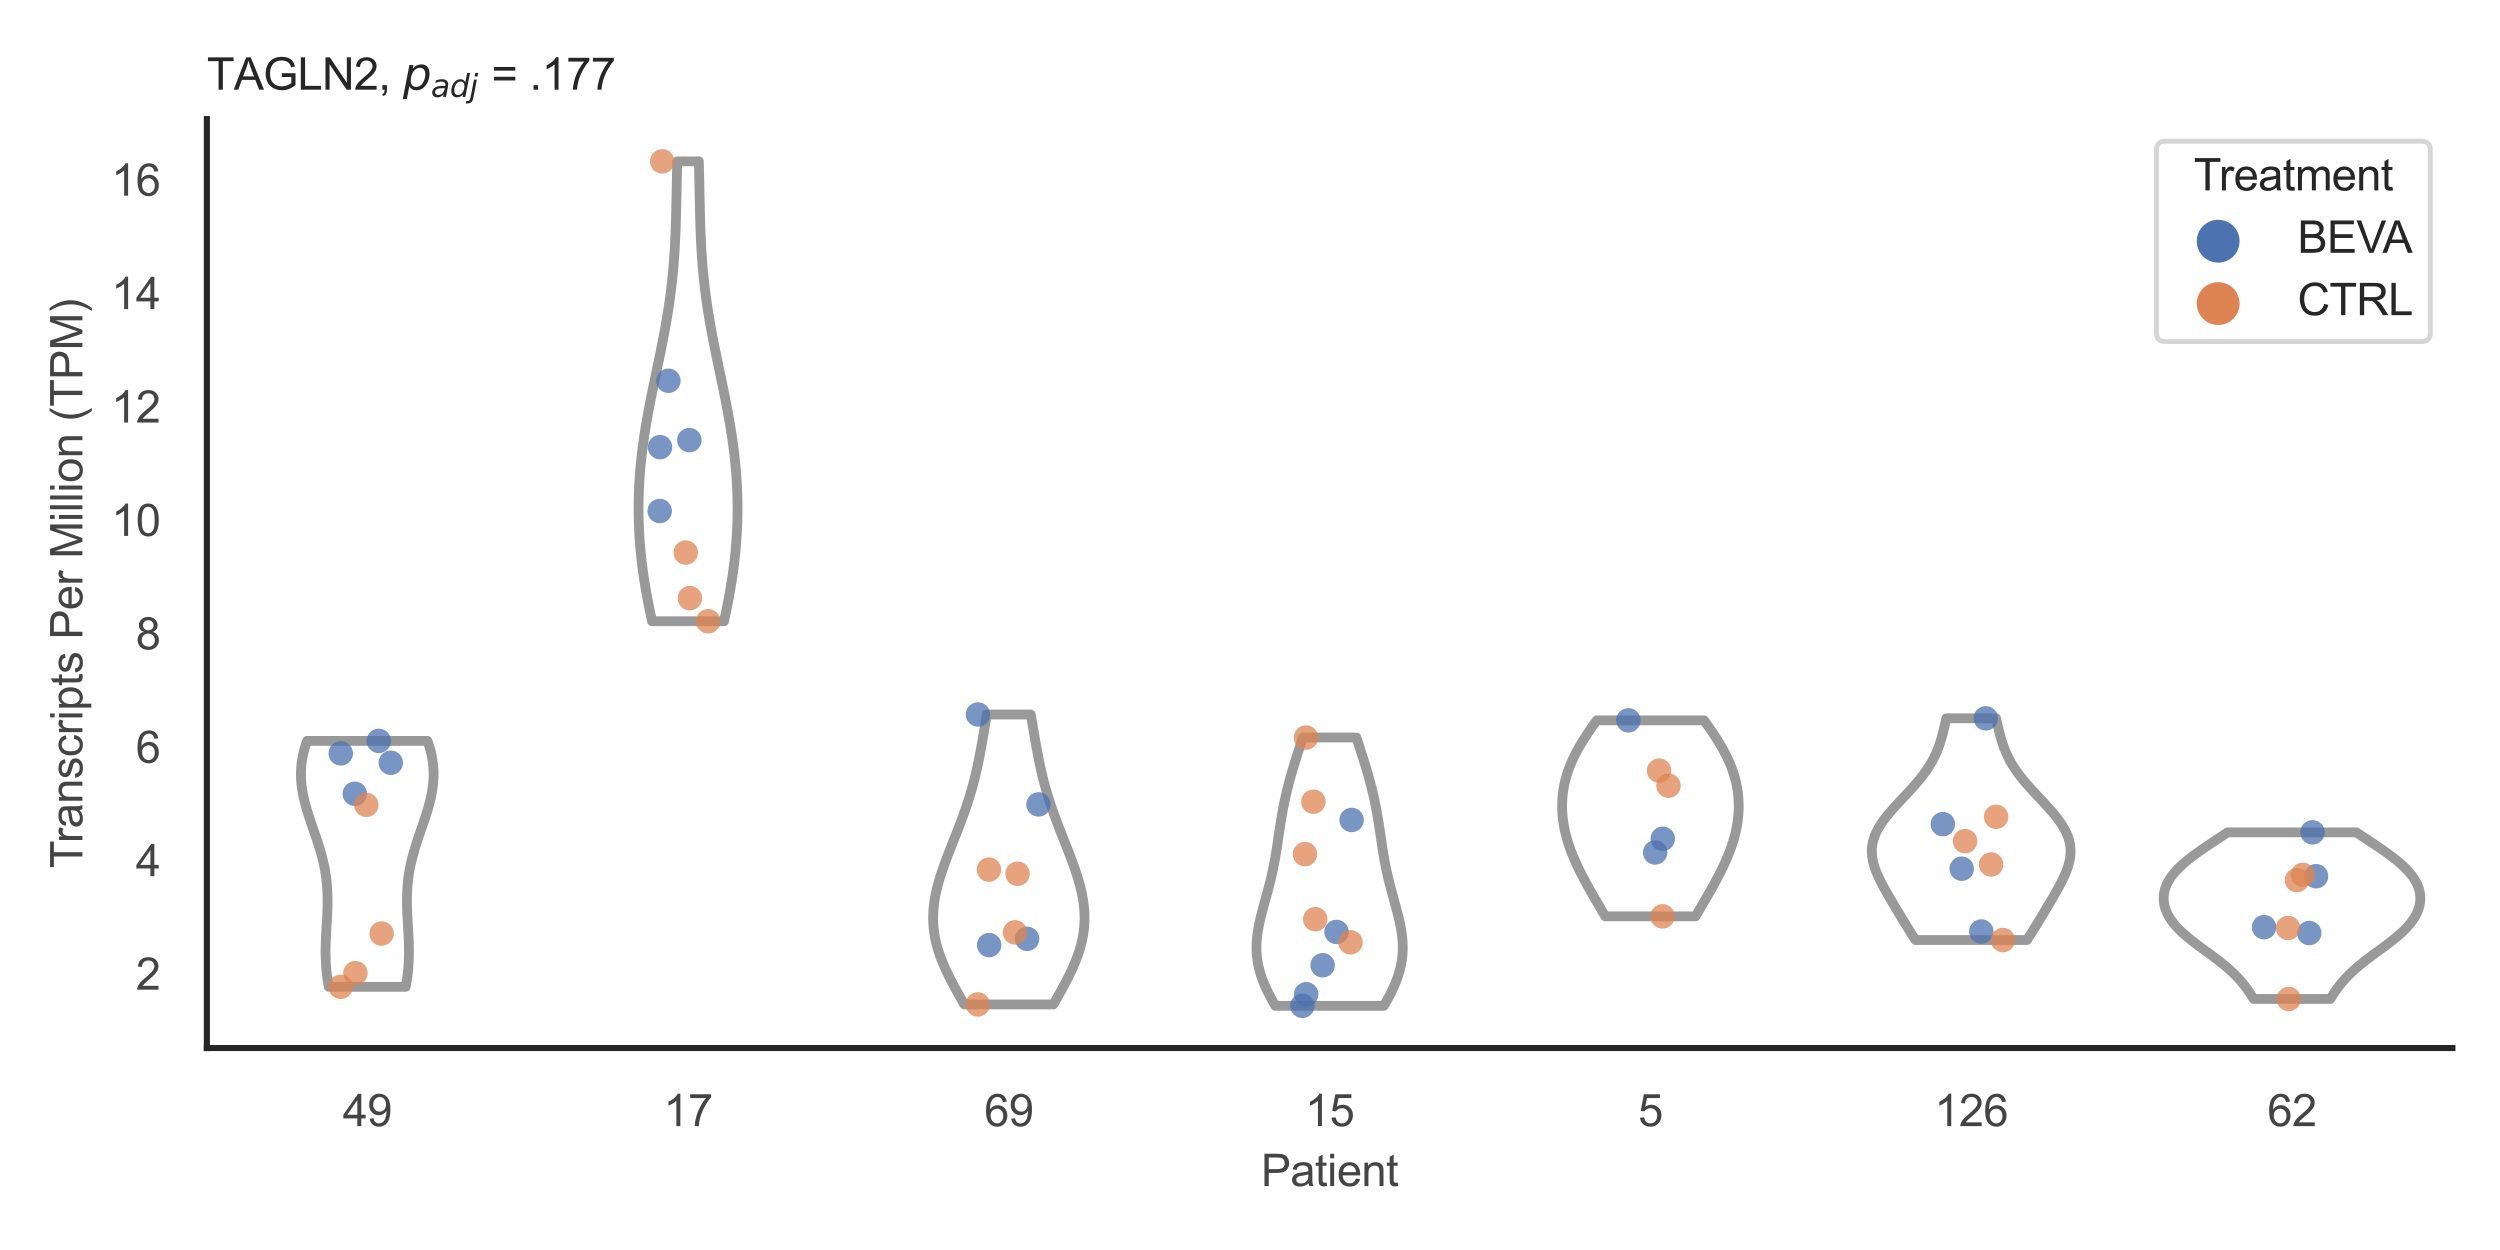 <?xml version="1.0" encoding="utf-8" standalone="no"?>
<!DOCTYPE svg PUBLIC "-//W3C//DTD SVG 1.1//EN"
  "http://www.w3.org/Graphics/SVG/1.1/DTD/svg11.dtd">
<svg xmlns:xlink="http://www.w3.org/1999/xlink" width="510.236pt" height="255.118pt" viewBox="0 0 510.236 255.118" xmlns="http://www.w3.org/2000/svg" version="1.1">
 <defs>
  <style type="text/css">*{stroke-linejoin: round; stroke-linecap: butt}</style>
 </defs>
 <g id="figure_1">
  <g id="patch_1">
   <path d="M 0 255.118 
L 510.236 255.118 
L 510.236 0 
L 0 0 
z
" style="fill: #ffffff"/>
  </g>
  <g id="axes_1">
   <g id="patch_2">
    <path d="M 42.22 213.898 
L 500.516 213.898 
L 500.516 24.32 
L 42.22 24.32 
z
" style="fill: #ffffff"/>
   </g>
   <g id="matplotlib.axis_1">
    <g id="xtick_1">
     <g id="text_1">
      <!-- 49 -->
      <g style="fill: #444444" transform="translate(69.951 229.84)scale(0.09 -0.09)">
       <defs>
        <path id="ArialMT-34" d="M 2069 0 
L 2069 1097 
L 81 1097 
L 81 1613 
L 2172 4581 
L 2631 4581 
L 2631 1613 
L 3250 1613 
L 3250 1097 
L 2631 1097 
L 2631 0 
L 2069 0 
z
M 2069 1613 
L 2069 3678 
L 634 1613 
L 2069 1613 
z
" transform="scale(0.016)"/>
        <path id="ArialMT-39" d="M 350 1059 
L 891 1109 
Q 959 728 1153 556 
Q 1347 384 1650 384 
Q 1909 384 2104 503 
Q 2300 622 2425 820 
Q 2550 1019 2634 1356 
Q 2719 1694 2719 2044 
Q 2719 2081 2716 2156 
Q 2547 1888 2255 1720 
Q 1963 1553 1622 1553 
Q 1053 1553 659 1965 
Q 266 2378 266 3053 
Q 266 3750 677 4175 
Q 1088 4600 1706 4600 
Q 2153 4600 2523 4359 
Q 2894 4119 3086 3673 
Q 3278 3228 3278 2384 
Q 3278 1506 3087 986 
Q 2897 466 2520 194 
Q 2144 -78 1638 -78 
Q 1100 -78 759 220 
Q 419 519 350 1059 
z
M 2653 3081 
Q 2653 3566 2395 3850 
Q 2138 4134 1775 4134 
Q 1400 4134 1122 3828 
Q 844 3522 844 3034 
Q 844 2597 1108 2323 
Q 1372 2050 1759 2050 
Q 2150 2050 2401 2323 
Q 2653 2597 2653 3081 
z
" transform="scale(0.016)"/>
       </defs>
       <use xlink:href="#ArialMT-34"/>
       <use xlink:href="#ArialMT-39" x="55.615"/>
      </g>
     </g>
    </g>
    <g id="xtick_2">
     <g id="text_2">
      <!-- 17 -->
      <g style="fill: #444444" transform="translate(135.421 229.84)scale(0.09 -0.09)">
       <defs>
        <path id="ArialMT-31" d="M 2384 0 
L 1822 0 
L 1822 3584 
Q 1619 3391 1289 3197 
Q 959 3003 697 2906 
L 697 3450 
Q 1169 3672 1522 3987 
Q 1875 4303 2022 4600 
L 2384 4600 
L 2384 0 
z
" transform="scale(0.016)"/>
        <path id="ArialMT-37" d="M 303 3981 
L 303 4522 
L 3269 4522 
L 3269 4084 
Q 2831 3619 2401 2847 
Q 1972 2075 1738 1259 
Q 1569 684 1522 0 
L 944 0 
Q 953 541 1156 1306 
Q 1359 2072 1739 2783 
Q 2119 3494 2547 3981 
L 303 3981 
z
" transform="scale(0.016)"/>
       </defs>
       <use xlink:href="#ArialMT-31"/>
       <use xlink:href="#ArialMT-37" x="55.615"/>
      </g>
     </g>
    </g>
    <g id="xtick_3">
     <g id="text_3">
      <!-- 69 -->
      <g style="fill: #444444" transform="translate(200.892 229.84)scale(0.09 -0.09)">
       <defs>
        <path id="ArialMT-36" d="M 3184 3459 
L 2625 3416 
Q 2550 3747 2413 3897 
Q 2184 4138 1850 4138 
Q 1581 4138 1378 3988 
Q 1113 3794 959 3422 
Q 806 3050 800 2363 
Q 1003 2672 1297 2822 
Q 1591 2972 1913 2972 
Q 2475 2972 2870 2558 
Q 3266 2144 3266 1488 
Q 3266 1056 3080 686 
Q 2894 316 2569 119 
Q 2244 -78 1831 -78 
Q 1128 -78 684 439 
Q 241 956 241 2144 
Q 241 3472 731 4075 
Q 1159 4600 1884 4600 
Q 2425 4600 2770 4297 
Q 3116 3994 3184 3459 
z
M 888 1484 
Q 888 1194 1011 928 
Q 1134 663 1356 523 
Q 1578 384 1822 384 
Q 2178 384 2434 671 
Q 2691 959 2691 1453 
Q 2691 1928 2437 2201 
Q 2184 2475 1800 2475 
Q 1419 2475 1153 2201 
Q 888 1928 888 1484 
z
" transform="scale(0.016)"/>
       </defs>
       <use xlink:href="#ArialMT-36"/>
       <use xlink:href="#ArialMT-39" x="55.615"/>
      </g>
     </g>
    </g>
    <g id="xtick_4">
     <g id="text_4">
      <!-- 15 -->
      <g style="fill: #444444" transform="translate(266.363 229.84)scale(0.09 -0.09)">
       <defs>
        <path id="ArialMT-35" d="M 266 1200 
L 856 1250 
Q 922 819 1161 601 
Q 1400 384 1738 384 
Q 2144 384 2425 690 
Q 2706 997 2706 1503 
Q 2706 1984 2436 2262 
Q 2166 2541 1728 2541 
Q 1456 2541 1237 2417 
Q 1019 2294 894 2097 
L 366 2166 
L 809 4519 
L 3088 4519 
L 3088 3981 
L 1259 3981 
L 1013 2750 
Q 1425 3038 1878 3038 
Q 2478 3038 2890 2622 
Q 3303 2206 3303 1553 
Q 3303 931 2941 478 
Q 2500 -78 1738 -78 
Q 1113 -78 717 272 
Q 322 622 266 1200 
z
" transform="scale(0.016)"/>
       </defs>
       <use xlink:href="#ArialMT-31"/>
       <use xlink:href="#ArialMT-35" x="55.615"/>
      </g>
     </g>
    </g>
    <g id="xtick_5">
     <g id="text_5">
      <!-- 5 -->
      <g style="fill: #444444" transform="translate(334.337 229.84)scale(0.09 -0.09)">
       <use xlink:href="#ArialMT-35"/>
      </g>
     </g>
    </g>
    <g id="xtick_6">
     <g id="text_6">
      <!-- 126 -->
      <g style="fill: #444444" transform="translate(394.803 229.84)scale(0.09 -0.09)">
       <defs>
        <path id="ArialMT-32" d="M 3222 541 
L 3222 0 
L 194 0 
Q 188 203 259 391 
Q 375 700 629 1000 
Q 884 1300 1366 1694 
Q 2113 2306 2375 2664 
Q 2638 3022 2638 3341 
Q 2638 3675 2398 3904 
Q 2159 4134 1775 4134 
Q 1369 4134 1125 3890 
Q 881 3647 878 3216 
L 300 3275 
Q 359 3922 746 4261 
Q 1134 4600 1788 4600 
Q 2447 4600 2831 4234 
Q 3216 3869 3216 3328 
Q 3216 3053 3103 2787 
Q 2991 2522 2730 2228 
Q 2469 1934 1863 1422 
Q 1356 997 1212 845 
Q 1069 694 975 541 
L 3222 541 
z
" transform="scale(0.016)"/>
       </defs>
       <use xlink:href="#ArialMT-31"/>
       <use xlink:href="#ArialMT-32" x="55.615"/>
       <use xlink:href="#ArialMT-36" x="111.23"/>
      </g>
     </g>
    </g>
    <g id="xtick_7">
     <g id="text_7">
      <!-- 62 -->
      <g style="fill: #444444" transform="translate(462.776 229.84)scale(0.09 -0.09)">
       <use xlink:href="#ArialMT-36"/>
       <use xlink:href="#ArialMT-32" x="55.615"/>
      </g>
     </g>
    </g>
    <g id="text_8">
     <!-- Patient -->
     <g style="fill: #444444" transform="translate(257.359 242.071)scale(0.09 -0.09)">
      <defs>
       <path id="ArialMT-50" d="M 494 0 
L 494 4581 
L 2222 4581 
Q 2678 4581 2919 4538 
Q 3256 4481 3484 4323 
Q 3713 4166 3852 3881 
Q 3991 3597 3991 3256 
Q 3991 2672 3619 2267 
Q 3247 1863 2275 1863 
L 1100 1863 
L 1100 0 
L 494 0 
z
M 1100 2403 
L 2284 2403 
Q 2872 2403 3119 2622 
Q 3366 2841 3366 3238 
Q 3366 3525 3220 3729 
Q 3075 3934 2838 4000 
Q 2684 4041 2272 4041 
L 1100 4041 
L 1100 2403 
z
" transform="scale(0.016)"/>
       <path id="ArialMT-61" d="M 2588 409 
Q 2275 144 1986 34 
Q 1697 -75 1366 -75 
Q 819 -75 525 192 
Q 231 459 231 875 
Q 231 1119 342 1320 
Q 453 1522 633 1644 
Q 813 1766 1038 1828 
Q 1203 1872 1538 1913 
Q 2219 1994 2541 2106 
Q 2544 2222 2544 2253 
Q 2544 2597 2384 2738 
Q 2169 2928 1744 2928 
Q 1347 2928 1158 2789 
Q 969 2650 878 2297 
L 328 2372 
Q 403 2725 575 2942 
Q 747 3159 1072 3276 
Q 1397 3394 1825 3394 
Q 2250 3394 2515 3294 
Q 2781 3194 2906 3042 
Q 3031 2891 3081 2659 
Q 3109 2516 3109 2141 
L 3109 1391 
Q 3109 606 3145 398 
Q 3181 191 3288 0 
L 2700 0 
Q 2613 175 2588 409 
z
M 2541 1666 
Q 2234 1541 1622 1453 
Q 1275 1403 1131 1340 
Q 988 1278 909 1158 
Q 831 1038 831 891 
Q 831 666 1001 516 
Q 1172 366 1500 366 
Q 1825 366 2078 508 
Q 2331 650 2450 897 
Q 2541 1088 2541 1459 
L 2541 1666 
z
" transform="scale(0.016)"/>
       <path id="ArialMT-74" d="M 1650 503 
L 1731 6 
Q 1494 -44 1306 -44 
Q 1000 -44 831 53 
Q 663 150 594 308 
Q 525 466 525 972 
L 525 2881 
L 113 2881 
L 113 3319 
L 525 3319 
L 525 4141 
L 1084 4478 
L 1084 3319 
L 1650 3319 
L 1650 2881 
L 1084 2881 
L 1084 941 
Q 1084 700 1114 631 
Q 1144 563 1211 522 
Q 1278 481 1403 481 
Q 1497 481 1650 503 
z
" transform="scale(0.016)"/>
       <path id="ArialMT-69" d="M 425 3934 
L 425 4581 
L 988 4581 
L 988 3934 
L 425 3934 
z
M 425 0 
L 425 3319 
L 988 3319 
L 988 0 
L 425 0 
z
" transform="scale(0.016)"/>
       <path id="ArialMT-65" d="M 2694 1069 
L 3275 997 
Q 3138 488 2766 206 
Q 2394 -75 1816 -75 
Q 1088 -75 661 373 
Q 234 822 234 1631 
Q 234 2469 665 2931 
Q 1097 3394 1784 3394 
Q 2450 3394 2872 2941 
Q 3294 2488 3294 1666 
Q 3294 1616 3291 1516 
L 816 1516 
Q 847 969 1125 678 
Q 1403 388 1819 388 
Q 2128 388 2347 550 
Q 2566 713 2694 1069 
z
M 847 1978 
L 2700 1978 
Q 2663 2397 2488 2606 
Q 2219 2931 1791 2931 
Q 1403 2931 1139 2672 
Q 875 2413 847 1978 
z
" transform="scale(0.016)"/>
       <path id="ArialMT-6e" d="M 422 0 
L 422 3319 
L 928 3319 
L 928 2847 
Q 1294 3394 1984 3394 
Q 2284 3394 2536 3286 
Q 2788 3178 2913 3003 
Q 3038 2828 3088 2588 
Q 3119 2431 3119 2041 
L 3119 0 
L 2556 0 
L 2556 2019 
Q 2556 2363 2490 2533 
Q 2425 2703 2258 2804 
Q 2091 2906 1866 2906 
Q 1506 2906 1245 2678 
Q 984 2450 984 1813 
L 984 0 
L 422 0 
z
" transform="scale(0.016)"/>
      </defs>
      <use xlink:href="#ArialMT-50"/>
      <use xlink:href="#ArialMT-61" x="66.699"/>
      <use xlink:href="#ArialMT-74" x="122.314"/>
      <use xlink:href="#ArialMT-69" x="150.098"/>
      <use xlink:href="#ArialMT-65" x="172.314"/>
      <use xlink:href="#ArialMT-6e" x="227.93"/>
      <use xlink:href="#ArialMT-74" x="283.545"/>
     </g>
    </g>
   </g>
   <g id="matplotlib.axis_2">
    <g id="ytick_1">
     <g id="text_9">
      <!-- 2 -->
      <g style="fill: #444444" transform="translate(27.715 201.98)scale(0.09 -0.09)">
       <use xlink:href="#ArialMT-32"/>
      </g>
     </g>
    </g>
    <g id="ytick_2">
     <g id="text_10">
      <!-- 4 -->
      <g style="fill: #444444" transform="translate(27.715 178.832)scale(0.09 -0.09)">
       <use xlink:href="#ArialMT-34"/>
      </g>
     </g>
    </g>
    <g id="ytick_3">
     <g id="text_11">
      <!-- 6 -->
      <g style="fill: #444444" transform="translate(27.715 155.683)scale(0.09 -0.09)">
       <use xlink:href="#ArialMT-36"/>
      </g>
     </g>
    </g>
    <g id="ytick_4">
     <g id="text_12">
      <!-- 8 -->
      <g style="fill: #444444" transform="translate(27.715 132.535)scale(0.09 -0.09)">
       <defs>
        <path id="ArialMT-38" d="M 1131 2484 
Q 781 2613 612 2850 
Q 444 3088 444 3419 
Q 444 3919 803 4259 
Q 1163 4600 1759 4600 
Q 2359 4600 2725 4251 
Q 3091 3903 3091 3403 
Q 3091 3084 2923 2848 
Q 2756 2613 2416 2484 
Q 2838 2347 3058 2040 
Q 3278 1734 3278 1309 
Q 3278 722 2862 322 
Q 2447 -78 1769 -78 
Q 1091 -78 675 323 
Q 259 725 259 1325 
Q 259 1772 486 2073 
Q 713 2375 1131 2484 
z
M 1019 3438 
Q 1019 3113 1228 2906 
Q 1438 2700 1772 2700 
Q 2097 2700 2305 2904 
Q 2513 3109 2513 3406 
Q 2513 3716 2298 3927 
Q 2084 4138 1766 4138 
Q 1444 4138 1231 3931 
Q 1019 3725 1019 3438 
z
M 838 1322 
Q 838 1081 952 856 
Q 1066 631 1291 507 
Q 1516 384 1775 384 
Q 2178 384 2440 643 
Q 2703 903 2703 1303 
Q 2703 1709 2433 1975 
Q 2163 2241 1756 2241 
Q 1359 2241 1098 1978 
Q 838 1716 838 1322 
z
" transform="scale(0.016)"/>
       </defs>
       <use xlink:href="#ArialMT-38"/>
      </g>
     </g>
    </g>
    <g id="ytick_5">
     <g id="text_13">
      <!-- 10 -->
      <g style="fill: #444444" transform="translate(22.71 109.386)scale(0.09 -0.09)">
       <defs>
        <path id="ArialMT-30" d="M 266 2259 
Q 266 3072 433 3567 
Q 600 4063 929 4331 
Q 1259 4600 1759 4600 
Q 2128 4600 2406 4451 
Q 2684 4303 2865 4023 
Q 3047 3744 3150 3342 
Q 3253 2941 3253 2259 
Q 3253 1453 3087 958 
Q 2922 463 2592 192 
Q 2263 -78 1759 -78 
Q 1097 -78 719 397 
Q 266 969 266 2259 
z
M 844 2259 
Q 844 1131 1108 757 
Q 1372 384 1759 384 
Q 2147 384 2411 759 
Q 2675 1134 2675 2259 
Q 2675 3391 2411 3762 
Q 2147 4134 1753 4134 
Q 1366 4134 1134 3806 
Q 844 3388 844 2259 
z
" transform="scale(0.016)"/>
       </defs>
       <use xlink:href="#ArialMT-31"/>
       <use xlink:href="#ArialMT-30" x="55.615"/>
      </g>
     </g>
    </g>
    <g id="ytick_6">
     <g id="text_14">
      <!-- 12 -->
      <g style="fill: #444444" transform="translate(22.71 86.238)scale(0.09 -0.09)">
       <use xlink:href="#ArialMT-31"/>
       <use xlink:href="#ArialMT-32" x="55.615"/>
      </g>
     </g>
    </g>
    <g id="ytick_7">
     <g id="text_15">
      <!-- 14 -->
      <g style="fill: #444444" transform="translate(22.71 63.09)scale(0.09 -0.09)">
       <use xlink:href="#ArialMT-31"/>
       <use xlink:href="#ArialMT-34" x="55.615"/>
      </g>
     </g>
    </g>
    <g id="ytick_8">
     <g id="text_16">
      <!-- 16 -->
      <g style="fill: #444444" transform="translate(22.71 39.941)scale(0.09 -0.09)">
       <use xlink:href="#ArialMT-31"/>
       <use xlink:href="#ArialMT-36" x="55.615"/>
      </g>
     </g>
    </g>
    <g id="text_17">
     <!-- Transcripts Per Million (TPM) -->
     <g style="fill: #444444" transform="translate(16.816 177.194)rotate(-90)scale(0.09 -0.09)">
      <defs>
       <path id="ArialMT-54" d="M 1659 0 
L 1659 4041 
L 150 4041 
L 150 4581 
L 3781 4581 
L 3781 4041 
L 2266 4041 
L 2266 0 
L 1659 0 
z
" transform="scale(0.016)"/>
       <path id="ArialMT-72" d="M 416 0 
L 416 3319 
L 922 3319 
L 922 2816 
Q 1116 3169 1280 3281 
Q 1444 3394 1641 3394 
Q 1925 3394 2219 3213 
L 2025 2691 
Q 1819 2813 1613 2813 
Q 1428 2813 1281 2702 
Q 1134 2591 1072 2394 
Q 978 2094 978 1738 
L 978 0 
L 416 0 
z
" transform="scale(0.016)"/>
       <path id="ArialMT-73" d="M 197 991 
L 753 1078 
Q 800 744 1014 566 
Q 1228 388 1613 388 
Q 2000 388 2187 545 
Q 2375 703 2375 916 
Q 2375 1106 2209 1216 
Q 2094 1291 1634 1406 
Q 1016 1563 777 1677 
Q 538 1791 414 1992 
Q 291 2194 291 2438 
Q 291 2659 392 2848 
Q 494 3038 669 3163 
Q 800 3259 1026 3326 
Q 1253 3394 1513 3394 
Q 1903 3394 2198 3281 
Q 2494 3169 2634 2976 
Q 2775 2784 2828 2463 
L 2278 2388 
Q 2241 2644 2061 2787 
Q 1881 2931 1553 2931 
Q 1166 2931 1000 2803 
Q 834 2675 834 2503 
Q 834 2394 903 2306 
Q 972 2216 1119 2156 
Q 1203 2125 1616 2013 
Q 2213 1853 2448 1751 
Q 2684 1650 2818 1456 
Q 2953 1263 2953 975 
Q 2953 694 2789 445 
Q 2625 197 2315 61 
Q 2006 -75 1616 -75 
Q 969 -75 630 194 
Q 291 463 197 991 
z
" transform="scale(0.016)"/>
       <path id="ArialMT-63" d="M 2588 1216 
L 3141 1144 
Q 3050 572 2676 248 
Q 2303 -75 1759 -75 
Q 1078 -75 664 370 
Q 250 816 250 1647 
Q 250 2184 428 2587 
Q 606 2991 970 3192 
Q 1334 3394 1763 3394 
Q 2303 3394 2647 3120 
Q 2991 2847 3088 2344 
L 2541 2259 
Q 2463 2594 2264 2762 
Q 2066 2931 1784 2931 
Q 1359 2931 1093 2626 
Q 828 2322 828 1663 
Q 828 994 1084 691 
Q 1341 388 1753 388 
Q 2084 388 2306 591 
Q 2528 794 2588 1216 
z
" transform="scale(0.016)"/>
       <path id="ArialMT-70" d="M 422 -1272 
L 422 3319 
L 934 3319 
L 934 2888 
Q 1116 3141 1344 3267 
Q 1572 3394 1897 3394 
Q 2322 3394 2647 3175 
Q 2972 2956 3137 2557 
Q 3303 2159 3303 1684 
Q 3303 1175 3120 767 
Q 2938 359 2589 142 
Q 2241 -75 1856 -75 
Q 1575 -75 1351 44 
Q 1128 163 984 344 
L 984 -1272 
L 422 -1272 
z
M 931 1641 
Q 931 1000 1190 694 
Q 1450 388 1819 388 
Q 2194 388 2461 705 
Q 2728 1022 2728 1688 
Q 2728 2322 2467 2637 
Q 2206 2953 1844 2953 
Q 1484 2953 1207 2617 
Q 931 2281 931 1641 
z
" transform="scale(0.016)"/>
       <path id="ArialMT-20" transform="scale(0.016)"/>
       <path id="ArialMT-4d" d="M 475 0 
L 475 4581 
L 1388 4581 
L 2472 1338 
Q 2622 884 2691 659 
Q 2769 909 2934 1394 
L 4031 4581 
L 4847 4581 
L 4847 0 
L 4263 0 
L 4263 3834 
L 2931 0 
L 2384 0 
L 1059 3900 
L 1059 0 
L 475 0 
z
" transform="scale(0.016)"/>
       <path id="ArialMT-6c" d="M 409 0 
L 409 4581 
L 972 4581 
L 972 0 
L 409 0 
z
" transform="scale(0.016)"/>
       <path id="ArialMT-6f" d="M 213 1659 
Q 213 2581 725 3025 
Q 1153 3394 1769 3394 
Q 2453 3394 2887 2945 
Q 3322 2497 3322 1706 
Q 3322 1066 3130 698 
Q 2938 331 2570 128 
Q 2203 -75 1769 -75 
Q 1072 -75 642 372 
Q 213 819 213 1659 
z
M 791 1659 
Q 791 1022 1069 705 
Q 1347 388 1769 388 
Q 2188 388 2466 706 
Q 2744 1025 2744 1678 
Q 2744 2294 2464 2611 
Q 2184 2928 1769 2928 
Q 1347 2928 1069 2612 
Q 791 2297 791 1659 
z
" transform="scale(0.016)"/>
       <path id="ArialMT-28" d="M 1497 -1347 
Q 1031 -759 709 28 
Q 388 816 388 1659 
Q 388 2403 628 3084 
Q 909 3875 1497 4659 
L 1900 4659 
Q 1522 4009 1400 3731 
Q 1209 3300 1100 2831 
Q 966 2247 966 1656 
Q 966 153 1900 -1347 
L 1497 -1347 
z
" transform="scale(0.016)"/>
       <path id="ArialMT-29" d="M 791 -1347 
L 388 -1347 
Q 1322 153 1322 1656 
Q 1322 2244 1188 2822 
Q 1081 3291 891 3722 
Q 769 4003 388 4659 
L 791 4659 
Q 1378 3875 1659 3084 
Q 1900 2403 1900 1659 
Q 1900 816 1576 28 
Q 1253 -759 791 -1347 
z
" transform="scale(0.016)"/>
      </defs>
      <use xlink:href="#ArialMT-54"/>
      <use xlink:href="#ArialMT-72" x="57.334"/>
      <use xlink:href="#ArialMT-61" x="90.635"/>
      <use xlink:href="#ArialMT-6e" x="146.25"/>
      <use xlink:href="#ArialMT-73" x="201.865"/>
      <use xlink:href="#ArialMT-63" x="251.865"/>
      <use xlink:href="#ArialMT-72" x="301.865"/>
      <use xlink:href="#ArialMT-69" x="335.166"/>
      <use xlink:href="#ArialMT-70" x="357.383"/>
      <use xlink:href="#ArialMT-74" x="412.998"/>
      <use xlink:href="#ArialMT-73" x="440.781"/>
      <use xlink:href="#ArialMT-20" x="490.781"/>
      <use xlink:href="#ArialMT-50" x="518.564"/>
      <use xlink:href="#ArialMT-65" x="585.264"/>
      <use xlink:href="#ArialMT-72" x="640.879"/>
      <use xlink:href="#ArialMT-20" x="674.18"/>
      <use xlink:href="#ArialMT-4d" x="701.963"/>
      <use xlink:href="#ArialMT-69" x="785.264"/>
      <use xlink:href="#ArialMT-6c" x="807.48"/>
      <use xlink:href="#ArialMT-6c" x="829.697"/>
      <use xlink:href="#ArialMT-69" x="851.914"/>
      <use xlink:href="#ArialMT-6f" x="874.131"/>
      <use xlink:href="#ArialMT-6e" x="929.746"/>
      <use xlink:href="#ArialMT-20" x="985.361"/>
      <use xlink:href="#ArialMT-28" x="1013.145"/>
      <use xlink:href="#ArialMT-54" x="1046.445"/>
      <use xlink:href="#ArialMT-50" x="1107.529"/>
      <use xlink:href="#ArialMT-4d" x="1174.229"/>
      <use xlink:href="#ArialMT-29" x="1257.529"/>
     </g>
    </g>
   </g>
   <g id="PolyCollection_1">
    <defs>
     <path id="ma39611b2ff" d="M 82.809 -53.717 
L 67.102 -53.717 
L 67.009 -54.224 
L 66.924 -54.731 
L 66.846 -55.238 
L 66.774 -55.745 
L 66.711 -56.252 
L 66.654 -56.759 
L 66.605 -57.266 
L 66.562 -57.773 
L 66.527 -58.28 
L 66.499 -58.787 
L 66.477 -59.294 
L 66.461 -59.801 
L 66.452 -60.308 
L 66.448 -60.815 
L 66.45 -61.322 
L 66.457 -61.829 
L 66.468 -62.336 
L 66.483 -62.843 
L 66.503 -63.35 
L 66.525 -63.857 
L 66.55 -64.364 
L 66.577 -64.87 
L 66.605 -65.377 
L 66.635 -65.884 
L 66.665 -66.391 
L 66.694 -66.898 
L 66.723 -67.405 
L 66.75 -67.912 
L 66.776 -68.419 
L 66.798 -68.926 
L 66.818 -69.433 
L 66.833 -69.94 
L 66.845 -70.447 
L 66.851 -70.954 
L 66.853 -71.461 
L 66.848 -71.968 
L 66.837 -72.475 
L 66.82 -72.982 
L 66.796 -73.489 
L 66.764 -73.996 
L 66.725 -74.503 
L 66.678 -75.01 
L 66.623 -75.517 
L 66.56 -76.024 
L 66.489 -76.531 
L 66.409 -77.038 
L 66.322 -77.545 
L 66.226 -78.052 
L 66.122 -78.559 
L 66.01 -79.065 
L 65.891 -79.572 
L 65.764 -80.079 
L 65.631 -80.586 
L 65.491 -81.093 
L 65.344 -81.6 
L 65.192 -82.107 
L 65.035 -82.614 
L 64.874 -83.121 
L 64.708 -83.628 
L 64.539 -84.135 
L 64.367 -84.642 
L 64.194 -85.149 
L 64.019 -85.656 
L 63.844 -86.163 
L 63.669 -86.67 
L 63.495 -87.177 
L 63.324 -87.684 
L 63.155 -88.191 
L 62.989 -88.698 
L 62.828 -89.205 
L 62.672 -89.712 
L 62.522 -90.219 
L 62.378 -90.726 
L 62.242 -91.233 
L 62.115 -91.74 
L 61.996 -92.247 
L 61.886 -92.754 
L 61.787 -93.261 
L 61.699 -93.767 
L 61.621 -94.274 
L 61.556 -94.781 
L 61.503 -95.288 
L 61.463 -95.795 
L 61.435 -96.302 
L 61.421 -96.809 
L 61.421 -97.316 
L 61.434 -97.823 
L 61.461 -98.33 
L 61.503 -98.837 
L 61.558 -99.344 
L 61.627 -99.851 
L 61.71 -100.358 
L 61.807 -100.865 
L 61.917 -101.372 
L 62.041 -101.879 
L 62.178 -102.386 
L 62.327 -102.893 
L 62.488 -103.4 
L 62.662 -103.907 
L 87.249 -103.907 
L 87.249 -103.907 
L 87.423 -103.4 
L 87.584 -102.893 
L 87.733 -102.386 
L 87.87 -101.879 
L 87.993 -101.372 
L 88.104 -100.865 
L 88.201 -100.358 
L 88.284 -99.851 
L 88.353 -99.344 
L 88.408 -98.837 
L 88.449 -98.33 
L 88.477 -97.823 
L 88.49 -97.316 
L 88.49 -96.809 
L 88.476 -96.302 
L 88.448 -95.795 
L 88.408 -95.288 
L 88.355 -94.781 
L 88.289 -94.274 
L 88.212 -93.767 
L 88.124 -93.261 
L 88.025 -92.754 
L 87.915 -92.247 
L 87.796 -91.74 
L 87.668 -91.233 
L 87.532 -90.726 
L 87.389 -90.219 
L 87.239 -89.712 
L 87.083 -89.205 
L 86.922 -88.698 
L 86.756 -88.191 
L 86.587 -87.684 
L 86.415 -87.177 
L 86.242 -86.67 
L 86.067 -86.163 
L 85.892 -85.656 
L 85.717 -85.149 
L 85.543 -84.642 
L 85.372 -84.135 
L 85.203 -83.628 
L 85.037 -83.121 
L 84.876 -82.614 
L 84.719 -82.107 
L 84.567 -81.6 
L 84.42 -81.093 
L 84.28 -80.586 
L 84.147 -80.079 
L 84.02 -79.572 
L 83.901 -79.065 
L 83.789 -78.559 
L 83.685 -78.052 
L 83.589 -77.545 
L 83.502 -77.038 
L 83.422 -76.531 
L 83.351 -76.024 
L 83.288 -75.517 
L 83.233 -75.01 
L 83.186 -74.503 
L 83.147 -73.996 
L 83.115 -73.489 
L 83.091 -72.982 
L 83.074 -72.475 
L 83.063 -71.968 
L 83.058 -71.461 
L 83.06 -70.954 
L 83.066 -70.447 
L 83.078 -69.94 
L 83.093 -69.433 
L 83.113 -68.926 
L 83.135 -68.419 
L 83.161 -67.912 
L 83.188 -67.405 
L 83.217 -66.898 
L 83.246 -66.391 
L 83.276 -65.884 
L 83.305 -65.377 
L 83.334 -64.87 
L 83.361 -64.364 
L 83.386 -63.857 
L 83.408 -63.35 
L 83.427 -62.843 
L 83.443 -62.336 
L 83.454 -61.829 
L 83.461 -61.322 
L 83.463 -60.815 
L 83.459 -60.308 
L 83.45 -59.801 
L 83.434 -59.294 
L 83.412 -58.787 
L 83.384 -58.28 
L 83.349 -57.773 
L 83.306 -57.266 
L 83.257 -56.759 
L 83.2 -56.252 
L 83.136 -55.745 
L 83.065 -55.238 
L 82.987 -54.731 
L 82.902 -54.224 
L 82.809 -53.717 
z
" style="stroke: #999999; stroke-width: 2"/>
    </defs>
    <g clip-path="url(#p6889a66cf3)">
     <use xlink:href="#ma39611b2ff" x="0" y="255.118" style="fill: #ffffff; stroke: #999999; stroke-width: 2"/>
    </g>
   </g>
   <g id="PolyCollection_2">
    <defs>
     <path id="m145df2816e" d="M 147.773 -128.329 
L 133.08 -128.329 
L 132.876 -129.277 
L 132.676 -130.225 
L 132.483 -131.173 
L 132.295 -132.121 
L 132.115 -133.069 
L 131.941 -134.017 
L 131.775 -134.965 
L 131.617 -135.913 
L 131.466 -136.861 
L 131.324 -137.809 
L 131.191 -138.757 
L 131.067 -139.705 
L 130.952 -140.653 
L 130.846 -141.601 
L 130.75 -142.549 
L 130.663 -143.497 
L 130.586 -144.445 
L 130.519 -145.393 
L 130.462 -146.341 
L 130.414 -147.289 
L 130.377 -148.237 
L 130.35 -149.185 
L 130.332 -150.133 
L 130.325 -151.081 
L 130.327 -152.029 
L 130.34 -152.977 
L 130.362 -153.925 
L 130.394 -154.873 
L 130.436 -155.821 
L 130.488 -156.769 
L 130.549 -157.717 
L 130.62 -158.665 
L 130.7 -159.613 
L 130.789 -160.561 
L 130.887 -161.509 
L 130.994 -162.457 
L 131.11 -163.405 
L 131.234 -164.353 
L 131.366 -165.301 
L 131.505 -166.249 
L 131.652 -167.197 
L 131.807 -168.145 
L 131.967 -169.093 
L 132.134 -170.041 
L 132.307 -170.989 
L 132.484 -171.937 
L 132.667 -172.885 
L 132.854 -173.833 
L 133.044 -174.781 
L 133.237 -175.729 
L 133.433 -176.677 
L 133.63 -177.625 
L 133.829 -178.573 
L 134.028 -179.521 
L 134.227 -180.469 
L 134.425 -181.417 
L 134.622 -182.365 
L 134.816 -183.313 
L 135.008 -184.261 
L 135.197 -185.209 
L 135.382 -186.157 
L 135.562 -187.105 
L 135.738 -188.053 
L 135.908 -189.001 
L 136.072 -189.949 
L 136.23 -190.897 
L 136.382 -191.845 
L 136.526 -192.793 
L 136.664 -193.741 
L 136.794 -194.689 
L 136.917 -195.637 
L 137.032 -196.585 
L 137.14 -197.533 
L 137.241 -198.481 
L 137.334 -199.429 
L 137.42 -200.377 
L 137.498 -201.325 
L 137.57 -202.273 
L 137.636 -203.221 
L 137.695 -204.169 
L 137.748 -205.117 
L 137.796 -206.065 
L 137.839 -207.013 
L 137.878 -207.961 
L 137.912 -208.909 
L 137.942 -209.857 
L 137.97 -210.805 
L 137.995 -211.753 
L 138.017 -212.701 
L 138.038 -213.649 
L 138.058 -214.597 
L 138.077 -215.545 
L 138.096 -216.493 
L 138.115 -217.441 
L 138.134 -218.389 
L 138.154 -219.337 
L 138.176 -220.285 
L 138.199 -221.233 
L 138.224 -222.181 
L 142.629 -222.181 
L 142.629 -222.181 
L 142.654 -221.233 
L 142.677 -220.285 
L 142.698 -219.337 
L 142.719 -218.389 
L 142.738 -217.441 
L 142.757 -216.493 
L 142.776 -215.545 
L 142.795 -214.597 
L 142.814 -213.649 
L 142.835 -212.701 
L 142.858 -211.753 
L 142.883 -210.805 
L 142.91 -209.857 
L 142.941 -208.909 
L 142.975 -207.961 
L 143.013 -207.013 
L 143.056 -206.065 
L 143.104 -205.117 
L 143.158 -204.169 
L 143.217 -203.221 
L 143.282 -202.273 
L 143.354 -201.325 
L 143.433 -200.377 
L 143.519 -199.429 
L 143.612 -198.481 
L 143.712 -197.533 
L 143.82 -196.585 
L 143.936 -195.637 
L 144.059 -194.689 
L 144.189 -193.741 
L 144.326 -192.793 
L 144.471 -191.845 
L 144.623 -190.897 
L 144.781 -189.949 
L 144.945 -189.001 
L 145.115 -188.053 
L 145.29 -187.105 
L 145.471 -186.157 
L 145.656 -185.209 
L 145.844 -184.261 
L 146.036 -183.313 
L 146.231 -182.365 
L 146.428 -181.417 
L 146.626 -180.469 
L 146.825 -179.521 
L 147.024 -178.573 
L 147.222 -177.625 
L 147.42 -176.677 
L 147.616 -175.729 
L 147.809 -174.781 
L 147.999 -173.833 
L 148.186 -172.885 
L 148.368 -171.937 
L 148.546 -170.989 
L 148.719 -170.041 
L 148.885 -169.093 
L 149.046 -168.145 
L 149.2 -167.197 
L 149.347 -166.249 
L 149.487 -165.301 
L 149.619 -164.353 
L 149.743 -163.405 
L 149.858 -162.457 
L 149.965 -161.509 
L 150.063 -160.561 
L 150.153 -159.613 
L 150.233 -158.665 
L 150.303 -157.717 
L 150.365 -156.769 
L 150.416 -155.821 
L 150.458 -154.873 
L 150.491 -153.925 
L 150.513 -152.977 
L 150.525 -152.029 
L 150.528 -151.081 
L 150.52 -150.133 
L 150.503 -149.185 
L 150.476 -148.237 
L 150.438 -147.289 
L 150.391 -146.341 
L 150.334 -145.393 
L 150.266 -144.445 
L 150.189 -143.497 
L 150.103 -142.549 
L 150.006 -141.601 
L 149.901 -140.653 
L 149.786 -139.705 
L 149.661 -138.757 
L 149.528 -137.809 
L 149.386 -136.861 
L 149.236 -135.913 
L 149.078 -134.965 
L 148.912 -134.017 
L 148.738 -133.069 
L 148.557 -132.121 
L 148.37 -131.173 
L 148.176 -130.225 
L 147.977 -129.277 
L 147.773 -128.329 
z
" style="stroke: #999999; stroke-width: 2"/>
    </defs>
    <g clip-path="url(#p6889a66cf3)">
     <use xlink:href="#m145df2816e" x="0" y="255.118" style="fill: #ffffff; stroke: #999999; stroke-width: 2"/>
    </g>
   </g>
   <g id="PolyCollection_3">
    <defs>
     <path id="m0fb0123deb" d="M 214.986 -50.116 
L 196.808 -50.116 
L 196.468 -50.713 
L 196.129 -51.311 
L 195.792 -51.909 
L 195.457 -52.506 
L 195.126 -53.104 
L 194.8 -53.702 
L 194.479 -54.299 
L 194.164 -54.897 
L 193.857 -55.495 
L 193.559 -56.093 
L 193.27 -56.69 
L 192.991 -57.288 
L 192.723 -57.886 
L 192.467 -58.483 
L 192.223 -59.081 
L 191.993 -59.679 
L 191.778 -60.276 
L 191.576 -60.874 
L 191.391 -61.472 
L 191.221 -62.07 
L 191.067 -62.667 
L 190.929 -63.265 
L 190.809 -63.863 
L 190.706 -64.46 
L 190.62 -65.058 
L 190.551 -65.656 
L 190.499 -66.253 
L 190.465 -66.851 
L 190.448 -67.449 
L 190.448 -68.047 
L 190.464 -68.644 
L 190.497 -69.242 
L 190.545 -69.84 
L 190.609 -70.437 
L 190.688 -71.035 
L 190.781 -71.633 
L 190.888 -72.23 
L 191.009 -72.828 
L 191.142 -73.426 
L 191.286 -74.024 
L 191.442 -74.621 
L 191.609 -75.219 
L 191.785 -75.817 
L 191.97 -76.414 
L 192.164 -77.012 
L 192.365 -77.61 
L 192.573 -78.207 
L 192.787 -78.805 
L 193.006 -79.403 
L 193.23 -80.001 
L 193.457 -80.598 
L 193.688 -81.196 
L 193.921 -81.794 
L 194.156 -82.391 
L 194.392 -82.989 
L 194.629 -83.587 
L 194.865 -84.184 
L 195.101 -84.782 
L 195.335 -85.38 
L 195.568 -85.978 
L 195.798 -86.575 
L 196.026 -87.173 
L 196.25 -87.771 
L 196.471 -88.368 
L 196.688 -88.966 
L 196.9 -89.564 
L 197.108 -90.161 
L 197.311 -90.759 
L 197.509 -91.357 
L 197.701 -91.955 
L 197.888 -92.552 
L 198.07 -93.15 
L 198.246 -93.748 
L 198.416 -94.345 
L 198.58 -94.943 
L 198.739 -95.541 
L 198.893 -96.138 
L 199.041 -96.736 
L 199.184 -97.334 
L 199.322 -97.932 
L 199.456 -98.529 
L 199.584 -99.127 
L 199.709 -99.725 
L 199.83 -100.322 
L 199.947 -100.92 
L 200.061 -101.518 
L 200.172 -102.115 
L 200.281 -102.713 
L 200.388 -103.311 
L 200.493 -103.909 
L 200.597 -104.506 
L 200.7 -105.104 
L 200.802 -105.702 
L 200.904 -106.299 
L 201.006 -106.897 
L 201.108 -107.495 
L 201.211 -108.092 
L 201.315 -108.69 
L 201.42 -109.288 
L 210.374 -109.288 
L 210.374 -109.288 
L 210.479 -108.69 
L 210.583 -108.092 
L 210.686 -107.495 
L 210.789 -106.897 
L 210.891 -106.299 
L 210.993 -105.702 
L 211.095 -105.104 
L 211.198 -104.506 
L 211.301 -103.909 
L 211.407 -103.311 
L 211.513 -102.713 
L 211.622 -102.115 
L 211.733 -101.518 
L 211.847 -100.92 
L 211.965 -100.322 
L 212.085 -99.725 
L 212.21 -99.127 
L 212.339 -98.529 
L 212.472 -97.932 
L 212.61 -97.334 
L 212.753 -96.736 
L 212.901 -96.138 
L 213.055 -95.541 
L 213.214 -94.943 
L 213.379 -94.345 
L 213.549 -93.748 
L 213.725 -93.15 
L 213.906 -92.552 
L 214.093 -91.955 
L 214.286 -91.357 
L 214.484 -90.759 
L 214.687 -90.161 
L 214.894 -89.564 
L 215.107 -88.966 
L 215.324 -88.368 
L 215.544 -87.771 
L 215.769 -87.173 
L 215.996 -86.575 
L 216.227 -85.978 
L 216.459 -85.38 
L 216.694 -84.782 
L 216.929 -84.184 
L 217.166 -83.587 
L 217.402 -82.989 
L 217.638 -82.391 
L 217.873 -81.794 
L 218.106 -81.196 
L 218.337 -80.598 
L 218.565 -80.001 
L 218.788 -79.403 
L 219.008 -78.805 
L 219.221 -78.207 
L 219.429 -77.61 
L 219.63 -77.012 
L 219.824 -76.414 
L 220.009 -75.817 
L 220.186 -75.219 
L 220.352 -74.621 
L 220.508 -74.024 
L 220.653 -73.426 
L 220.786 -72.828 
L 220.906 -72.23 
L 221.013 -71.633 
L 221.107 -71.035 
L 221.185 -70.437 
L 221.249 -69.84 
L 221.298 -69.242 
L 221.33 -68.644 
L 221.347 -68.047 
L 221.346 -67.449 
L 221.329 -66.851 
L 221.295 -66.253 
L 221.244 -65.656 
L 221.175 -65.058 
L 221.089 -64.46 
L 220.985 -63.863 
L 220.865 -63.265 
L 220.728 -62.667 
L 220.574 -62.07 
L 220.404 -61.472 
L 220.218 -60.874 
L 220.017 -60.276 
L 219.801 -59.679 
L 219.571 -59.081 
L 219.328 -58.483 
L 219.072 -57.886 
L 218.804 -57.288 
L 218.525 -56.69 
L 218.236 -56.093 
L 217.937 -55.495 
L 217.63 -54.897 
L 217.316 -54.299 
L 216.995 -53.702 
L 216.668 -53.104 
L 216.337 -52.506 
L 216.003 -51.909 
L 215.665 -51.311 
L 215.326 -50.713 
L 214.986 -50.116 
z
" style="stroke: #999999; stroke-width: 2"/>
    </defs>
    <g clip-path="url(#p6889a66cf3)">
     <use xlink:href="#m0fb0123deb" x="0" y="255.118" style="fill: #ffffff; stroke: #999999; stroke-width: 2"/>
    </g>
   </g>
   <g id="PolyCollection_4">
    <defs>
     <path id="mc4135f0591" d="M 282.442 -49.837 
L 260.295 -49.837 
L 259.974 -50.39 
L 259.662 -50.943 
L 259.36 -51.496 
L 259.068 -52.05 
L 258.789 -52.603 
L 258.522 -53.156 
L 258.268 -53.709 
L 258.029 -54.262 
L 257.805 -54.815 
L 257.597 -55.368 
L 257.405 -55.921 
L 257.23 -56.474 
L 257.072 -57.027 
L 256.932 -57.58 
L 256.809 -58.134 
L 256.704 -58.687 
L 256.618 -59.24 
L 256.549 -59.793 
L 256.498 -60.346 
L 256.464 -60.899 
L 256.447 -61.452 
L 256.447 -62.005 
L 256.463 -62.558 
L 256.495 -63.111 
L 256.542 -63.664 
L 256.602 -64.217 
L 256.676 -64.771 
L 256.762 -65.324 
L 256.859 -65.877 
L 256.967 -66.43 
L 257.084 -66.983 
L 257.209 -67.536 
L 257.341 -68.089 
L 257.479 -68.642 
L 257.623 -69.195 
L 257.77 -69.748 
L 257.921 -70.301 
L 258.073 -70.855 
L 258.226 -71.408 
L 258.379 -71.961 
L 258.532 -72.514 
L 258.683 -73.067 
L 258.832 -73.62 
L 258.978 -74.173 
L 259.12 -74.726 
L 259.259 -75.279 
L 259.393 -75.832 
L 259.523 -76.385 
L 259.648 -76.938 
L 259.768 -77.492 
L 259.884 -78.045 
L 259.995 -78.598 
L 260.101 -79.151 
L 260.203 -79.704 
L 260.301 -80.257 
L 260.395 -80.81 
L 260.486 -81.363 
L 260.573 -81.916 
L 260.659 -82.469 
L 260.742 -83.022 
L 260.824 -83.576 
L 260.906 -84.129 
L 260.987 -84.682 
L 261.068 -85.235 
L 261.15 -85.788 
L 261.233 -86.341 
L 261.318 -86.894 
L 261.405 -87.447 
L 261.495 -88 
L 261.588 -88.553 
L 261.685 -89.106 
L 261.785 -89.66 
L 261.889 -90.213 
L 261.997 -90.766 
L 262.109 -91.319 
L 262.226 -91.872 
L 262.348 -92.425 
L 262.474 -92.978 
L 262.604 -93.531 
L 262.739 -94.084 
L 262.879 -94.637 
L 263.022 -95.19 
L 263.17 -95.743 
L 263.322 -96.297 
L 263.477 -96.85 
L 263.636 -97.403 
L 263.799 -97.956 
L 263.964 -98.509 
L 264.132 -99.062 
L 264.303 -99.615 
L 264.476 -100.168 
L 264.651 -100.721 
L 264.827 -101.274 
L 265.005 -101.827 
L 265.184 -102.381 
L 265.364 -102.934 
L 265.545 -103.487 
L 265.726 -104.04 
L 265.906 -104.593 
L 276.83 -104.593 
L 276.83 -104.593 
L 277.011 -104.04 
L 277.192 -103.487 
L 277.372 -102.934 
L 277.552 -102.381 
L 277.731 -101.827 
L 277.909 -101.274 
L 278.086 -100.721 
L 278.26 -100.168 
L 278.433 -99.615 
L 278.604 -99.062 
L 278.772 -98.509 
L 278.937 -97.956 
L 279.1 -97.403 
L 279.259 -96.85 
L 279.414 -96.297 
L 279.566 -95.743 
L 279.714 -95.19 
L 279.857 -94.637 
L 279.997 -94.084 
L 280.132 -93.531 
L 280.262 -92.978 
L 280.388 -92.425 
L 280.51 -91.872 
L 280.627 -91.319 
L 280.739 -90.766 
L 280.848 -90.213 
L 280.952 -89.66 
L 281.052 -89.106 
L 281.148 -88.553 
L 281.241 -88 
L 281.331 -87.447 
L 281.418 -86.894 
L 281.503 -86.341 
L 281.586 -85.788 
L 281.668 -85.235 
L 281.75 -84.682 
L 281.831 -84.129 
L 281.912 -83.576 
L 281.994 -83.022 
L 282.077 -82.469 
L 282.163 -81.916 
L 282.251 -81.363 
L 282.341 -80.81 
L 282.435 -80.257 
L 282.533 -79.704 
L 282.635 -79.151 
L 282.741 -78.598 
L 282.852 -78.045 
L 282.968 -77.492 
L 283.088 -76.938 
L 283.213 -76.385 
L 283.343 -75.832 
L 283.478 -75.279 
L 283.616 -74.726 
L 283.759 -74.173 
L 283.905 -73.62 
L 284.053 -73.067 
L 284.204 -72.514 
L 284.357 -71.961 
L 284.51 -71.408 
L 284.663 -70.855 
L 284.816 -70.301 
L 284.966 -69.748 
L 285.113 -69.195 
L 285.257 -68.642 
L 285.395 -68.089 
L 285.528 -67.536 
L 285.653 -66.983 
L 285.77 -66.43 
L 285.877 -65.877 
L 285.975 -65.324 
L 286.06 -64.771 
L 286.134 -64.217 
L 286.195 -63.664 
L 286.241 -63.111 
L 286.273 -62.558 
L 286.289 -62.005 
L 286.289 -61.452 
L 286.272 -60.899 
L 286.239 -60.346 
L 286.188 -59.793 
L 286.119 -59.24 
L 286.032 -58.687 
L 285.927 -58.134 
L 285.805 -57.58 
L 285.664 -57.027 
L 285.506 -56.474 
L 285.331 -55.921 
L 285.139 -55.368 
L 284.931 -54.815 
L 284.707 -54.262 
L 284.468 -53.709 
L 284.215 -53.156 
L 283.948 -52.603 
L 283.668 -52.05 
L 283.377 -51.496 
L 283.074 -50.943 
L 282.762 -50.39 
L 282.442 -49.837 
z
" style="stroke: #999999; stroke-width: 2"/>
    </defs>
    <g clip-path="url(#p6889a66cf3)">
     <use xlink:href="#mc4135f0591" x="0" y="255.118" style="fill: #ffffff; stroke: #999999; stroke-width: 2"/>
    </g>
   </g>
   <g id="PolyCollection_5">
    <defs>
     <path id="md238af9b2d" d="M 346.045 -68.092 
L 327.633 -68.092 
L 327.394 -68.496 
L 327.155 -68.9 
L 326.916 -69.304 
L 326.678 -69.708 
L 326.44 -70.112 
L 326.203 -70.516 
L 325.967 -70.921 
L 325.732 -71.325 
L 325.497 -71.729 
L 325.264 -72.133 
L 325.032 -72.537 
L 324.802 -72.941 
L 324.573 -73.345 
L 324.346 -73.749 
L 324.121 -74.153 
L 323.899 -74.557 
L 323.678 -74.961 
L 323.46 -75.366 
L 323.245 -75.77 
L 323.033 -76.174 
L 322.823 -76.578 
L 322.618 -76.982 
L 322.415 -77.386 
L 322.217 -77.79 
L 322.022 -78.194 
L 321.831 -78.598 
L 321.645 -79.002 
L 321.464 -79.406 
L 321.287 -79.811 
L 321.115 -80.215 
L 320.949 -80.619 
L 320.787 -81.023 
L 320.631 -81.427 
L 320.481 -81.831 
L 320.337 -82.235 
L 320.198 -82.639 
L 320.066 -83.043 
L 319.94 -83.447 
L 319.82 -83.851 
L 319.707 -84.256 
L 319.6 -84.66 
L 319.499 -85.064 
L 319.406 -85.468 
L 319.319 -85.872 
L 319.239 -86.276 
L 319.165 -86.68 
L 319.099 -87.084 
L 319.039 -87.488 
L 318.987 -87.892 
L 318.942 -88.296 
L 318.904 -88.701 
L 318.873 -89.105 
L 318.849 -89.509 
L 318.832 -89.913 
L 318.823 -90.317 
L 318.821 -90.721 
L 318.827 -91.125 
L 318.84 -91.529 
L 318.86 -91.933 
L 318.888 -92.337 
L 318.924 -92.741 
L 318.968 -93.146 
L 319.019 -93.55 
L 319.079 -93.954 
L 319.146 -94.358 
L 319.221 -94.762 
L 319.305 -95.166 
L 319.396 -95.57 
L 319.496 -95.974 
L 319.603 -96.378 
L 319.719 -96.782 
L 319.843 -97.186 
L 319.976 -97.591 
L 320.116 -97.995 
L 320.265 -98.399 
L 320.421 -98.803 
L 320.586 -99.207 
L 320.759 -99.611 
L 320.939 -100.015 
L 321.128 -100.419 
L 321.324 -100.823 
L 321.527 -101.227 
L 321.737 -101.631 
L 321.955 -102.036 
L 322.18 -102.44 
L 322.411 -102.844 
L 322.649 -103.248 
L 322.893 -103.652 
L 323.142 -104.056 
L 323.397 -104.46 
L 323.658 -104.864 
L 323.923 -105.268 
L 324.193 -105.672 
L 324.468 -106.076 
L 324.746 -106.481 
L 325.027 -106.885 
L 325.312 -107.289 
L 325.599 -107.693 
L 325.889 -108.097 
L 347.789 -108.097 
L 347.789 -108.097 
L 348.079 -107.693 
L 348.366 -107.289 
L 348.651 -106.885 
L 348.932 -106.481 
L 349.21 -106.076 
L 349.485 -105.672 
L 349.755 -105.268 
L 350.02 -104.864 
L 350.281 -104.46 
L 350.536 -104.056 
L 350.785 -103.652 
L 351.029 -103.248 
L 351.267 -102.844 
L 351.498 -102.44 
L 351.723 -102.036 
L 351.941 -101.631 
L 352.151 -101.227 
L 352.354 -100.823 
L 352.55 -100.419 
L 352.739 -100.015 
L 352.919 -99.611 
L 353.092 -99.207 
L 353.257 -98.803 
L 353.413 -98.399 
L 353.562 -97.995 
L 353.702 -97.591 
L 353.835 -97.186 
L 353.959 -96.782 
L 354.075 -96.378 
L 354.182 -95.974 
L 354.282 -95.57 
L 354.373 -95.166 
L 354.457 -94.762 
L 354.532 -94.358 
L 354.599 -93.954 
L 354.659 -93.55 
L 354.71 -93.146 
L 354.754 -92.741 
L 354.79 -92.337 
L 354.818 -91.933 
L 354.838 -91.529 
L 354.851 -91.125 
L 354.857 -90.721 
L 354.855 -90.317 
L 354.846 -89.913 
L 354.829 -89.509 
L 354.805 -89.105 
L 354.774 -88.701 
L 354.736 -88.296 
L 354.691 -87.892 
L 354.639 -87.488 
L 354.579 -87.084 
L 354.513 -86.68 
L 354.439 -86.276 
L 354.359 -85.872 
L 354.272 -85.468 
L 354.179 -85.064 
L 354.078 -84.66 
L 353.971 -84.256 
L 353.858 -83.851 
L 353.738 -83.447 
L 353.612 -83.043 
L 353.48 -82.639 
L 353.341 -82.235 
L 353.197 -81.831 
L 353.047 -81.427 
L 352.891 -81.023 
L 352.729 -80.619 
L 352.563 -80.215 
L 352.391 -79.811 
L 352.214 -79.406 
L 352.033 -79.002 
L 351.847 -78.598 
L 351.656 -78.194 
L 351.461 -77.79 
L 351.263 -77.386 
L 351.06 -76.982 
L 350.855 -76.578 
L 350.645 -76.174 
L 350.433 -75.77 
L 350.218 -75.366 
L 350 -74.961 
L 349.779 -74.557 
L 349.557 -74.153 
L 349.332 -73.749 
L 349.105 -73.345 
L 348.876 -72.941 
L 348.646 -72.537 
L 348.414 -72.133 
L 348.181 -71.729 
L 347.946 -71.325 
L 347.711 -70.921 
L 347.475 -70.516 
L 347.238 -70.112 
L 347 -69.708 
L 346.762 -69.304 
L 346.523 -68.9 
L 346.284 -68.496 
L 346.045 -68.092 
z
" style="stroke: #999999; stroke-width: 2"/>
    </defs>
    <g clip-path="url(#p6889a66cf3)">
     <use xlink:href="#md238af9b2d" x="0" y="255.118" style="fill: #ffffff; stroke: #999999; stroke-width: 2"/>
    </g>
   </g>
   <g id="PolyCollection_6">
    <defs>
     <path id="m4aca7fd1a2" d="M 413.675 -63.264 
L 390.945 -63.264 
L 390.647 -63.721 
L 390.352 -64.178 
L 390.06 -64.635 
L 389.77 -65.092 
L 389.484 -65.549 
L 389.2 -66.006 
L 388.918 -66.463 
L 388.638 -66.92 
L 388.359 -67.377 
L 388.082 -67.834 
L 387.807 -68.291 
L 387.532 -68.748 
L 387.258 -69.205 
L 386.986 -69.663 
L 386.714 -70.12 
L 386.443 -70.577 
L 386.173 -71.034 
L 385.904 -71.491 
L 385.637 -71.948 
L 385.373 -72.405 
L 385.111 -72.862 
L 384.853 -73.319 
L 384.599 -73.776 
L 384.35 -74.233 
L 384.107 -74.69 
L 383.872 -75.147 
L 383.645 -75.604 
L 383.427 -76.061 
L 383.22 -76.518 
L 383.025 -76.975 
L 382.844 -77.432 
L 382.677 -77.889 
L 382.527 -78.346 
L 382.394 -78.803 
L 382.28 -79.26 
L 382.185 -79.717 
L 382.112 -80.174 
L 382.061 -80.632 
L 382.033 -81.089 
L 382.03 -81.546 
L 382.051 -82.003 
L 382.097 -82.46 
L 382.169 -82.917 
L 382.267 -83.374 
L 382.391 -83.831 
L 382.541 -84.288 
L 382.717 -84.745 
L 382.918 -85.202 
L 383.144 -85.659 
L 383.393 -86.116 
L 383.666 -86.573 
L 383.96 -87.03 
L 384.275 -87.487 
L 384.609 -87.944 
L 384.961 -88.401 
L 385.329 -88.858 
L 385.711 -89.315 
L 386.106 -89.772 
L 386.511 -90.229 
L 386.925 -90.686 
L 387.345 -91.144 
L 387.771 -91.601 
L 388.199 -92.058 
L 388.628 -92.515 
L 389.055 -92.972 
L 389.481 -93.429 
L 389.901 -93.886 
L 390.315 -94.343 
L 390.722 -94.8 
L 391.119 -95.257 
L 391.506 -95.714 
L 391.881 -96.171 
L 392.244 -96.628 
L 392.593 -97.085 
L 392.928 -97.542 
L 393.248 -97.999 
L 393.553 -98.456 
L 393.842 -98.913 
L 394.117 -99.37 
L 394.376 -99.827 
L 394.62 -100.284 
L 394.849 -100.741 
L 395.064 -101.198 
L 395.265 -101.656 
L 395.453 -102.113 
L 395.629 -102.57 
L 395.794 -103.027 
L 395.948 -103.484 
L 396.093 -103.941 
L 396.229 -104.398 
L 396.357 -104.855 
L 396.479 -105.312 
L 396.595 -105.769 
L 396.707 -106.226 
L 396.815 -106.683 
L 396.92 -107.14 
L 397.024 -107.597 
L 397.126 -108.054 
L 397.229 -108.511 
L 407.391 -108.511 
L 407.391 -108.511 
L 407.493 -108.054 
L 407.596 -107.597 
L 407.699 -107.14 
L 407.805 -106.683 
L 407.913 -106.226 
L 408.025 -105.769 
L 408.141 -105.312 
L 408.263 -104.855 
L 408.391 -104.398 
L 408.527 -103.941 
L 408.672 -103.484 
L 408.826 -103.027 
L 408.99 -102.57 
L 409.166 -102.113 
L 409.355 -101.656 
L 409.556 -101.198 
L 409.771 -100.741 
L 410 -100.284 
L 410.244 -99.827 
L 410.503 -99.37 
L 410.777 -98.913 
L 411.067 -98.456 
L 411.372 -97.999 
L 411.692 -97.542 
L 412.027 -97.085 
L 412.376 -96.628 
L 412.739 -96.171 
L 413.114 -95.714 
L 413.501 -95.257 
L 413.898 -94.8 
L 414.305 -94.343 
L 414.719 -93.886 
L 415.139 -93.429 
L 415.564 -92.972 
L 415.992 -92.515 
L 416.421 -92.058 
L 416.849 -91.601 
L 417.274 -91.144 
L 417.695 -90.686 
L 418.109 -90.229 
L 418.514 -89.772 
L 418.909 -89.315 
L 419.291 -88.858 
L 419.659 -88.401 
L 420.01 -87.944 
L 420.345 -87.487 
L 420.66 -87.03 
L 420.954 -86.573 
L 421.227 -86.116 
L 421.476 -85.659 
L 421.702 -85.202 
L 421.903 -84.745 
L 422.079 -84.288 
L 422.229 -83.831 
L 422.353 -83.374 
L 422.451 -82.917 
L 422.523 -82.46 
L 422.569 -82.003 
L 422.59 -81.546 
L 422.586 -81.089 
L 422.559 -80.632 
L 422.508 -80.174 
L 422.435 -79.717 
L 422.34 -79.26 
L 422.226 -78.803 
L 422.093 -78.346 
L 421.943 -77.889 
L 421.776 -77.432 
L 421.595 -76.975 
L 421.4 -76.518 
L 421.193 -76.061 
L 420.975 -75.604 
L 420.748 -75.147 
L 420.512 -74.69 
L 420.27 -74.233 
L 420.021 -73.776 
L 419.767 -73.319 
L 419.509 -72.862 
L 419.247 -72.405 
L 418.982 -71.948 
L 418.716 -71.491 
L 418.447 -71.034 
L 418.177 -70.577 
L 417.906 -70.12 
L 417.634 -69.663 
L 417.361 -69.205 
L 417.088 -68.748 
L 416.813 -68.291 
L 416.537 -67.834 
L 416.26 -67.377 
L 415.982 -66.92 
L 415.702 -66.463 
L 415.42 -66.006 
L 415.136 -65.549 
L 414.849 -65.092 
L 414.56 -64.635 
L 414.268 -64.178 
L 413.973 -63.721 
L 413.675 -63.264 
z
" style="stroke: #999999; stroke-width: 2"/>
    </defs>
    <g clip-path="url(#p6889a66cf3)">
     <use xlink:href="#m4aca7fd1a2" x="0" y="255.118" style="fill: #ffffff; stroke: #999999; stroke-width: 2"/>
    </g>
   </g>
   <g id="PolyCollection_7">
    <defs>
     <path id="m1d8a71c61f" d="M 475.589 -51.232 
L 459.972 -51.232 
L 459.755 -51.576 
L 459.534 -51.919 
L 459.309 -52.263 
L 459.078 -52.606 
L 458.84 -52.95 
L 458.596 -53.293 
L 458.343 -53.637 
L 458.08 -53.981 
L 457.808 -54.324 
L 457.525 -54.668 
L 457.231 -55.011 
L 456.924 -55.355 
L 456.605 -55.698 
L 456.273 -56.042 
L 455.927 -56.385 
L 455.568 -56.729 
L 455.196 -57.072 
L 454.811 -57.416 
L 454.413 -57.759 
L 454.004 -58.103 
L 453.582 -58.447 
L 453.151 -58.79 
L 452.71 -59.134 
L 452.26 -59.477 
L 451.804 -59.821 
L 451.343 -60.164 
L 450.877 -60.508 
L 450.409 -60.851 
L 449.94 -61.195 
L 449.472 -61.538 
L 449.007 -61.882 
L 448.546 -62.225 
L 448.091 -62.569 
L 447.644 -62.913 
L 447.206 -63.256 
L 446.779 -63.6 
L 446.364 -63.943 
L 445.962 -64.287 
L 445.574 -64.63 
L 445.202 -64.974 
L 444.846 -65.317 
L 444.508 -65.661 
L 444.187 -66.004 
L 443.884 -66.348 
L 443.6 -66.691 
L 443.335 -67.035 
L 443.089 -67.379 
L 442.862 -67.722 
L 442.653 -68.066 
L 442.464 -68.409 
L 442.294 -68.753 
L 442.143 -69.096 
L 442.01 -69.44 
L 441.896 -69.783 
L 441.8 -70.127 
L 441.722 -70.47 
L 441.663 -70.814 
L 441.621 -71.157 
L 441.598 -71.501 
L 441.592 -71.845 
L 441.605 -72.188 
L 441.636 -72.532 
L 441.685 -72.875 
L 441.753 -73.219 
L 441.84 -73.562 
L 441.946 -73.906 
L 442.07 -74.249 
L 442.215 -74.593 
L 442.378 -74.936 
L 442.562 -75.28 
L 442.766 -75.623 
L 442.989 -75.967 
L 443.232 -76.311 
L 443.495 -76.654 
L 443.778 -76.998 
L 444.081 -77.341 
L 444.402 -77.685 
L 444.742 -78.028 
L 445.101 -78.372 
L 445.477 -78.715 
L 445.87 -79.059 
L 446.278 -79.402 
L 446.702 -79.746 
L 447.141 -80.089 
L 447.592 -80.433 
L 448.055 -80.777 
L 448.53 -81.12 
L 449.014 -81.464 
L 449.507 -81.807 
L 450.007 -82.151 
L 450.513 -82.494 
L 451.024 -82.838 
L 451.539 -83.181 
L 452.056 -83.525 
L 452.574 -83.868 
L 453.093 -84.212 
L 453.611 -84.555 
L 454.126 -84.899 
L 454.639 -85.243 
L 480.923 -85.243 
L 480.923 -85.243 
L 481.435 -84.899 
L 481.951 -84.555 
L 482.469 -84.212 
L 482.987 -83.868 
L 483.506 -83.525 
L 484.023 -83.181 
L 484.538 -82.838 
L 485.049 -82.494 
L 485.555 -82.151 
L 486.055 -81.807 
L 486.548 -81.464 
L 487.032 -81.12 
L 487.506 -80.777 
L 487.97 -80.433 
L 488.421 -80.089 
L 488.859 -79.746 
L 489.283 -79.402 
L 489.692 -79.059 
L 490.085 -78.715 
L 490.461 -78.372 
L 490.819 -78.028 
L 491.159 -77.685 
L 491.481 -77.341 
L 491.783 -76.998 
L 492.066 -76.654 
L 492.329 -76.311 
L 492.573 -75.967 
L 492.796 -75.623 
L 492.999 -75.28 
L 493.183 -74.936 
L 493.347 -74.593 
L 493.491 -74.249 
L 493.616 -73.906 
L 493.722 -73.562 
L 493.808 -73.219 
L 493.876 -72.875 
L 493.925 -72.532 
L 493.956 -72.188 
L 493.969 -71.845 
L 493.964 -71.501 
L 493.94 -71.157 
L 493.899 -70.814 
L 493.839 -70.47 
L 493.761 -70.127 
L 493.666 -69.783 
L 493.551 -69.44 
L 493.419 -69.096 
L 493.267 -68.753 
L 493.097 -68.409 
L 492.908 -68.066 
L 492.7 -67.722 
L 492.473 -67.379 
L 492.227 -67.035 
L 491.961 -66.691 
L 491.677 -66.348 
L 491.375 -66.004 
L 491.054 -65.661 
L 490.715 -65.317 
L 490.359 -64.974 
L 489.987 -64.63 
L 489.6 -64.287 
L 489.198 -63.943 
L 488.783 -63.6 
L 488.355 -63.256 
L 487.917 -62.913 
L 487.47 -62.569 
L 487.015 -62.225 
L 486.555 -61.882 
L 486.089 -61.538 
L 485.622 -61.195 
L 485.153 -60.851 
L 484.685 -60.508 
L 484.219 -60.164 
L 483.757 -59.821 
L 483.301 -59.477 
L 482.852 -59.134 
L 482.411 -58.79 
L 481.979 -58.447 
L 481.558 -58.103 
L 481.148 -57.759 
L 480.75 -57.416 
L 480.365 -57.072 
L 479.993 -56.729 
L 479.635 -56.385 
L 479.289 -56.042 
L 478.957 -55.698 
L 478.638 -55.355 
L 478.331 -55.011 
L 478.036 -54.668 
L 477.753 -54.324 
L 477.481 -53.981 
L 477.219 -53.637 
L 476.966 -53.293 
L 476.721 -52.95 
L 476.484 -52.606 
L 476.253 -52.263 
L 476.027 -51.919 
L 475.806 -51.576 
L 475.589 -51.232 
z
" style="stroke: #999999; stroke-width: 2"/>
    </defs>
    <g clip-path="url(#p6889a66cf3)">
     <use xlink:href="#m1d8a71c61f" x="0" y="255.118" style="fill: #ffffff; stroke: #999999; stroke-width: 2"/>
    </g>
   </g>
   <g id="PathCollection_1"/>
   <g id="PathCollection_2"/>
   <g id="patch_3">
    <path d="M 42.22 213.898 
L 42.22 24.32 
" style="fill: none; stroke: #262626; stroke-width: 1.25; stroke-linejoin: miter; stroke-linecap: square"/>
   </g>
   <g id="patch_4">
    <path d="M 42.22 213.898 
L 500.516 213.898 
" style="fill: none; stroke: #262626; stroke-width: 1.25; stroke-linejoin: miter; stroke-linecap: square"/>
   </g>
   <g id="PathCollection_3">
    <defs>
     <path id="C0_0_81185ee9df" d="M 0 2.5 
C 0.663 2.5 1.299 2.237 1.768 1.768 
C 2.237 1.299 2.5 0.663 2.5 -0 
C 2.5 -0.663 2.237 -1.299 1.768 -1.768 
C 1.299 -2.237 0.663 -2.5 0 -2.5 
C -0.663 -2.5 -1.299 -2.237 -1.768 -1.768 
C -2.237 -1.299 -2.5 -0.663 -2.5 0 
C -2.5 0.663 -2.237 1.299 -1.768 1.768 
C -1.299 2.237 -0.663 2.5 0 2.5 
z
"/>
    </defs>
    <g clip-path="url(#p6889a66cf3)">
     <use xlink:href="#C0_0_81185ee9df" x="77.31" y="151.211" style="fill: #4c72b0; fill-opacity: 0.75"/>
    </g>
    <g clip-path="url(#p6889a66cf3)">
     <use xlink:href="#C0_0_81185ee9df" x="79.752" y="155.679" style="fill: #4c72b0; fill-opacity: 0.75"/>
    </g>
    <g clip-path="url(#p6889a66cf3)">
     <use xlink:href="#C0_0_81185ee9df" x="72.407" y="161.999" style="fill: #4c72b0; fill-opacity: 0.75"/>
    </g>
    <g clip-path="url(#p6889a66cf3)">
     <use xlink:href="#C0_0_81185ee9df" x="69.546" y="153.758" style="fill: #4c72b0; fill-opacity: 0.75"/>
    </g>
    <g clip-path="url(#p6889a66cf3)">
     <use xlink:href="#C0_0_81185ee9df" x="69.526" y="201.401" style="fill: #dd8452; fill-opacity: 0.75"/>
    </g>
    <g clip-path="url(#p6889a66cf3)">
     <use xlink:href="#C0_0_81185ee9df" x="74.753" y="164.273" style="fill: #dd8452; fill-opacity: 0.75"/>
    </g>
    <g clip-path="url(#p6889a66cf3)">
     <use xlink:href="#C0_0_81185ee9df" x="77.884" y="190.536" style="fill: #dd8452; fill-opacity: 0.75"/>
    </g>
    <g clip-path="url(#p6889a66cf3)">
     <use xlink:href="#C0_0_81185ee9df" x="72.54" y="198.604" style="fill: #dd8452; fill-opacity: 0.75"/>
    </g>
   </g>
   <g id="PathCollection_4">
    <defs>
     <path id="C1_0_ad58cc857b" d="M 0 2.5 
C 0.663 2.5 1.299 2.237 1.768 1.768 
C 2.237 1.299 2.5 0.663 2.5 -0 
C 2.5 -0.663 2.237 -1.299 1.768 -1.768 
C 1.299 -2.237 0.663 -2.5 0 -2.5 
C -0.663 -2.5 -1.299 -2.237 -1.768 -1.768 
C -2.237 -1.299 -2.5 -0.663 -2.5 0 
C -2.5 0.663 -2.237 1.299 -1.768 1.768 
C -1.299 2.237 -0.663 2.5 0 2.5 
z
"/>
    </defs>
    <g clip-path="url(#p6889a66cf3)">
     <use xlink:href="#C1_0_ad58cc857b" x="140.695" y="89.826" style="fill: #4c72b0; fill-opacity: 0.75"/>
    </g>
    <g clip-path="url(#p6889a66cf3)">
     <use xlink:href="#C1_0_ad58cc857b" x="134.708" y="91.263" style="fill: #4c72b0; fill-opacity: 0.75"/>
    </g>
    <g clip-path="url(#p6889a66cf3)">
     <use xlink:href="#C1_0_ad58cc857b" x="134.644" y="104.289" style="fill: #4c72b0; fill-opacity: 0.75"/>
    </g>
    <g clip-path="url(#p6889a66cf3)">
     <use xlink:href="#C1_0_ad58cc857b" x="136.418" y="77.713" style="fill: #4c72b0; fill-opacity: 0.75"/>
    </g>
    <g clip-path="url(#p6889a66cf3)">
     <use xlink:href="#C1_0_ad58cc857b" x="140.803" y="122.074" style="fill: #dd8452; fill-opacity: 0.75"/>
    </g>
    <g clip-path="url(#p6889a66cf3)">
     <use xlink:href="#C1_0_ad58cc857b" x="144.529" y="126.79" style="fill: #dd8452; fill-opacity: 0.75"/>
    </g>
    <g clip-path="url(#p6889a66cf3)">
     <use xlink:href="#C1_0_ad58cc857b" x="139.956" y="112.771" style="fill: #dd8452; fill-opacity: 0.75"/>
    </g>
    <g clip-path="url(#p6889a66cf3)">
     <use xlink:href="#C1_0_ad58cc857b" x="135.153" y="32.937" style="fill: #dd8452; fill-opacity: 0.75"/>
    </g>
   </g>
   <g id="PathCollection_5">
    <defs>
     <path id="C2_0_494e2d7d17" d="M 0 2.5 
C 0.663 2.5 1.299 2.237 1.768 1.768 
C 2.237 1.299 2.5 0.663 2.5 -0 
C 2.5 -0.663 2.237 -1.299 1.768 -1.768 
C 1.299 -2.237 0.663 -2.5 0 -2.5 
C -0.663 -2.5 -1.299 -2.237 -1.768 -1.768 
C -2.237 -1.299 -2.5 -0.663 -2.5 0 
C -2.5 0.663 -2.237 1.299 -1.768 1.768 
C -1.299 2.237 -0.663 2.5 0 2.5 
z
"/>
    </defs>
    <g clip-path="url(#p6889a66cf3)">
     <use xlink:href="#C2_0_494e2d7d17" x="209.627" y="191.613" style="fill: #4c72b0; fill-opacity: 0.75"/>
    </g>
    <g clip-path="url(#p6889a66cf3)">
     <use xlink:href="#C2_0_494e2d7d17" x="199.6" y="145.83" style="fill: #4c72b0; fill-opacity: 0.75"/>
    </g>
    <g clip-path="url(#p6889a66cf3)">
     <use xlink:href="#C2_0_494e2d7d17" x="211.949" y="164.173" style="fill: #4c72b0; fill-opacity: 0.75"/>
    </g>
    <g clip-path="url(#p6889a66cf3)">
     <use xlink:href="#C2_0_494e2d7d17" x="201.876" y="192.883" style="fill: #4c72b0; fill-opacity: 0.75"/>
    </g>
    <g clip-path="url(#p6889a66cf3)">
     <use xlink:href="#C2_0_494e2d7d17" x="199.569" y="205.003" style="fill: #dd8452; fill-opacity: 0.75"/>
    </g>
    <g clip-path="url(#p6889a66cf3)">
     <use xlink:href="#C2_0_494e2d7d17" x="207.157" y="190.295" style="fill: #dd8452; fill-opacity: 0.75"/>
    </g>
    <g clip-path="url(#p6889a66cf3)">
     <use xlink:href="#C2_0_494e2d7d17" x="207.68" y="178.326" style="fill: #dd8452; fill-opacity: 0.75"/>
    </g>
    <g clip-path="url(#p6889a66cf3)">
     <use xlink:href="#C2_0_494e2d7d17" x="201.836" y="177.482" style="fill: #dd8452; fill-opacity: 0.75"/>
    </g>
   </g>
   <g id="PathCollection_6">
    <defs>
     <path id="C3_0_e26b99da93" d="M 0 2.5 
C 0.663 2.5 1.299 2.237 1.768 1.768 
C 2.237 1.299 2.5 0.663 2.5 -0 
C 2.5 -0.663 2.237 -1.299 1.768 -1.768 
C 1.299 -2.237 0.663 -2.5 0 -2.5 
C -0.663 -2.5 -1.299 -2.237 -1.768 -1.768 
C -2.237 -1.299 -2.5 -0.663 -2.5 0 
C -2.5 0.663 -2.237 1.299 -1.768 1.768 
C -1.299 2.237 -0.663 2.5 0 2.5 
z
"/>
    </defs>
    <g clip-path="url(#p6889a66cf3)">
     <use xlink:href="#C3_0_e26b99da93" x="272.779" y="190.201" style="fill: #4c72b0; fill-opacity: 0.75"/>
    </g>
    <g clip-path="url(#p6889a66cf3)">
     <use xlink:href="#C3_0_e26b99da93" x="269.938" y="197.006" style="fill: #4c72b0; fill-opacity: 0.75"/>
    </g>
    <g clip-path="url(#p6889a66cf3)">
     <use xlink:href="#C3_0_e26b99da93" x="266.585" y="202.925" style="fill: #4c72b0; fill-opacity: 0.75"/>
    </g>
    <g clip-path="url(#p6889a66cf3)">
     <use xlink:href="#C3_0_e26b99da93" x="265.81" y="205.281" style="fill: #4c72b0; fill-opacity: 0.75"/>
    </g>
    <g clip-path="url(#p6889a66cf3)">
     <use xlink:href="#C3_0_e26b99da93" x="275.855" y="167.348" style="fill: #4c72b0; fill-opacity: 0.75"/>
    </g>
    <g clip-path="url(#p6889a66cf3)">
     <use xlink:href="#C3_0_e26b99da93" x="266.34" y="174.311" style="fill: #dd8452; fill-opacity: 0.75"/>
    </g>
    <g clip-path="url(#p6889a66cf3)">
     <use xlink:href="#C3_0_e26b99da93" x="275.624" y="192.329" style="fill: #dd8452; fill-opacity: 0.75"/>
    </g>
    <g clip-path="url(#p6889a66cf3)">
     <use xlink:href="#C3_0_e26b99da93" x="268.433" y="187.606" style="fill: #dd8452; fill-opacity: 0.75"/>
    </g>
    <g clip-path="url(#p6889a66cf3)">
     <use xlink:href="#C3_0_e26b99da93" x="268.054" y="163.621" style="fill: #dd8452; fill-opacity: 0.75"/>
    </g>
    <g clip-path="url(#p6889a66cf3)">
     <use xlink:href="#C3_0_e26b99da93" x="266.55" y="150.525" style="fill: #dd8452; fill-opacity: 0.75"/>
    </g>
   </g>
   <g id="PathCollection_7">
    <defs>
     <path id="C4_0_fe195d42e1" d="M 0 2.5 
C 0.663 2.5 1.299 2.237 1.768 1.768 
C 2.237 1.299 2.5 0.663 2.5 -0 
C 2.5 -0.663 2.237 -1.299 1.768 -1.768 
C 1.299 -2.237 0.663 -2.5 0 -2.5 
C -0.663 -2.5 -1.299 -2.237 -1.768 -1.768 
C -2.237 -1.299 -2.5 -0.663 -2.5 0 
C -2.5 0.663 -2.237 1.299 -1.768 1.768 
C -1.299 2.237 -0.663 2.5 0 2.5 
z
"/>
    </defs>
    <g clip-path="url(#p6889a66cf3)">
     <use xlink:href="#C4_0_fe195d42e1" x="339.369" y="171.187" style="fill: #4c72b0; fill-opacity: 0.75"/>
    </g>
    <g clip-path="url(#p6889a66cf3)">
     <use xlink:href="#C4_0_fe195d42e1" x="337.809" y="173.983" style="fill: #4c72b0; fill-opacity: 0.75"/>
    </g>
    <g clip-path="url(#p6889a66cf3)">
     <use xlink:href="#C4_0_fe195d42e1" x="332.345" y="147.021" style="fill: #4c72b0; fill-opacity: 0.75"/>
    </g>
    <g clip-path="url(#p6889a66cf3)">
     <use xlink:href="#C4_0_fe195d42e1" x="338.604" y="157.274" style="fill: #dd8452; fill-opacity: 0.75"/>
    </g>
    <g clip-path="url(#p6889a66cf3)">
     <use xlink:href="#C4_0_fe195d42e1" x="340.53" y="160.357" style="fill: #dd8452; fill-opacity: 0.75"/>
    </g>
    <g clip-path="url(#p6889a66cf3)">
     <use xlink:href="#C4_0_fe195d42e1" x="339.318" y="187.026" style="fill: #dd8452; fill-opacity: 0.75"/>
    </g>
   </g>
   <g id="PathCollection_8">
    <defs>
     <path id="C5_0_b827375e7e" d="M 0 2.5 
C 0.663 2.5 1.299 2.237 1.768 1.768 
C 2.237 1.299 2.5 0.663 2.5 -0 
C 2.5 -0.663 2.237 -1.299 1.768 -1.768 
C 1.299 -2.237 0.663 -2.5 0 -2.5 
C -0.663 -2.5 -1.299 -2.237 -1.768 -1.768 
C -2.237 -1.299 -2.5 -0.663 -2.5 0 
C -2.5 0.663 -2.237 1.299 -1.768 1.768 
C -1.299 2.237 -0.663 2.5 0 2.5 
z
"/>
    </defs>
    <g clip-path="url(#p6889a66cf3)">
     <use xlink:href="#C5_0_b827375e7e" x="404.368" y="190.113" style="fill: #4c72b0; fill-opacity: 0.75"/>
    </g>
    <g clip-path="url(#p6889a66cf3)">
     <use xlink:href="#C5_0_b827375e7e" x="396.52" y="168.202" style="fill: #4c72b0; fill-opacity: 0.75"/>
    </g>
    <g clip-path="url(#p6889a66cf3)">
     <use xlink:href="#C5_0_b827375e7e" x="400.371" y="177.295" style="fill: #4c72b0; fill-opacity: 0.75"/>
    </g>
    <g clip-path="url(#p6889a66cf3)">
     <use xlink:href="#C5_0_b827375e7e" x="405.289" y="146.607" style="fill: #4c72b0; fill-opacity: 0.75"/>
    </g>
    <g clip-path="url(#p6889a66cf3)">
     <use xlink:href="#C5_0_b827375e7e" x="408.785" y="191.854" style="fill: #dd8452; fill-opacity: 0.75"/>
    </g>
    <g clip-path="url(#p6889a66cf3)">
     <use xlink:href="#C5_0_b827375e7e" x="406.372" y="176.431" style="fill: #dd8452; fill-opacity: 0.75"/>
    </g>
    <g clip-path="url(#p6889a66cf3)">
     <use xlink:href="#C5_0_b827375e7e" x="407.396" y="166.708" style="fill: #dd8452; fill-opacity: 0.75"/>
    </g>
    <g clip-path="url(#p6889a66cf3)">
     <use xlink:href="#C5_0_b827375e7e" x="401.064" y="171.669" style="fill: #dd8452; fill-opacity: 0.75"/>
    </g>
   </g>
   <g id="PathCollection_9">
    <defs>
     <path id="C6_0_750e299f2e" d="M 0 2.5 
C 0.663 2.5 1.299 2.237 1.768 1.768 
C 2.237 1.299 2.5 0.663 2.5 -0 
C 2.5 -0.663 2.237 -1.299 1.768 -1.768 
C 1.299 -2.237 0.663 -2.5 0 -2.5 
C -0.663 -2.5 -1.299 -2.237 -1.768 -1.768 
C -2.237 -1.299 -2.5 -0.663 -2.5 0 
C -2.5 0.663 -2.237 1.299 -1.768 1.768 
C -1.299 2.237 -0.663 2.5 0 2.5 
z
"/>
    </defs>
    <g clip-path="url(#p6889a66cf3)">
     <use xlink:href="#C6_0_750e299f2e" x="471.294" y="190.428" style="fill: #4c72b0; fill-opacity: 0.75"/>
    </g>
    <g clip-path="url(#p6889a66cf3)">
     <use xlink:href="#C6_0_750e299f2e" x="472.689" y="178.832" style="fill: #4c72b0; fill-opacity: 0.75"/>
    </g>
    <g clip-path="url(#p6889a66cf3)">
     <use xlink:href="#C6_0_750e299f2e" x="462.078" y="189.232" style="fill: #4c72b0; fill-opacity: 0.75"/>
    </g>
    <g clip-path="url(#p6889a66cf3)">
     <use xlink:href="#C6_0_750e299f2e" x="471.967" y="169.876" style="fill: #4c72b0; fill-opacity: 0.75"/>
    </g>
    <g clip-path="url(#p6889a66cf3)">
     <use xlink:href="#C6_0_750e299f2e" x="468.798" y="179.617" style="fill: #dd8452; fill-opacity: 0.75"/>
    </g>
    <g clip-path="url(#p6889a66cf3)">
     <use xlink:href="#C6_0_750e299f2e" x="467.124" y="203.886" style="fill: #dd8452; fill-opacity: 0.75"/>
    </g>
    <g clip-path="url(#p6889a66cf3)">
     <use xlink:href="#C6_0_750e299f2e" x="466.987" y="189.39" style="fill: #dd8452; fill-opacity: 0.75"/>
    </g>
    <g clip-path="url(#p6889a66cf3)">
     <use xlink:href="#C6_0_750e299f2e" x="469.999" y="178.548" style="fill: #dd8452; fill-opacity: 0.75"/>
    </g>
   </g>
   <g id="text_18">
    <!-- TAGLN2, $p_{adj}$ = .177 -->
    <g style="fill: #262626" transform="translate(42.22 18.32)scale(0.09 -0.09)">
     <defs>
      <path id="ArialMT-41" d="M -9 0 
L 1750 4581 
L 2403 4581 
L 4278 0 
L 3588 0 
L 3053 1388 
L 1138 1388 
L 634 0 
L -9 0 
z
M 1313 1881 
L 2866 1881 
L 2388 3150 
Q 2169 3728 2063 4100 
Q 1975 3659 1816 3225 
L 1313 1881 
z
" transform="scale(0.016)"/>
      <path id="ArialMT-47" d="M 2638 1797 
L 2638 2334 
L 4578 2338 
L 4578 638 
Q 4131 281 3656 101 
Q 3181 -78 2681 -78 
Q 2006 -78 1454 211 
Q 903 500 622 1047 
Q 341 1594 341 2269 
Q 341 2938 620 3517 
Q 900 4097 1425 4378 
Q 1950 4659 2634 4659 
Q 3131 4659 3532 4498 
Q 3934 4338 4162 4050 
Q 4391 3763 4509 3300 
L 3963 3150 
Q 3859 3500 3706 3700 
Q 3553 3900 3268 4020 
Q 2984 4141 2638 4141 
Q 2222 4141 1919 4014 
Q 1616 3888 1430 3681 
Q 1244 3475 1141 3228 
Q 966 2803 966 2306 
Q 966 1694 1177 1281 
Q 1388 869 1791 669 
Q 2194 469 2647 469 
Q 3041 469 3416 620 
Q 3791 772 3984 944 
L 3984 1797 
L 2638 1797 
z
" transform="scale(0.016)"/>
      <path id="ArialMT-4c" d="M 469 0 
L 469 4581 
L 1075 4581 
L 1075 541 
L 3331 541 
L 3331 0 
L 469 0 
z
" transform="scale(0.016)"/>
      <path id="ArialMT-4e" d="M 488 0 
L 488 4581 
L 1109 4581 
L 3516 984 
L 3516 4581 
L 4097 4581 
L 4097 0 
L 3475 0 
L 1069 3600 
L 1069 0 
L 488 0 
z
" transform="scale(0.016)"/>
      <path id="ArialMT-2c" d="M 569 0 
L 569 641 
L 1209 641 
L 1209 0 
Q 1209 -353 1084 -570 
Q 959 -788 688 -906 
L 531 -666 
Q 709 -588 793 -436 
Q 878 -284 888 0 
L 569 0 
z
" transform="scale(0.016)"/>
      <path id="DejaVuSans-Oblique-70" d="M 3175 2156 
Q 3175 2616 2975 2859 
Q 2775 3103 2400 3103 
Q 2144 3103 1911 2972 
Q 1678 2841 1497 2591 
Q 1319 2344 1212 1994 
Q 1106 1644 1106 1300 
Q 1106 863 1306 627 
Q 1506 391 1875 391 
Q 2147 391 2380 519 
Q 2613 647 2778 891 
Q 2956 1147 3065 1494 
Q 3175 1841 3175 2156 
z
M 1394 2969 
Q 1625 3272 1939 3428 
Q 2253 3584 2638 3584 
Q 3175 3584 3472 3232 
Q 3769 2881 3769 2247 
Q 3769 1728 3584 1258 
Q 3400 788 3053 416 
Q 2822 169 2531 39 
Q 2241 -91 1919 -91 
Q 1547 -91 1294 64 
Q 1041 219 916 525 
L 556 -1331 
L -19 -1331 
L 922 3500 
L 1497 3500 
L 1394 2969 
z
" transform="scale(0.016)"/>
      <path id="DejaVuSans-Oblique-61" d="M 3438 1997 
L 3047 0 
L 2472 0 
L 2578 531 
Q 2325 219 2001 64 
Q 1678 -91 1281 -91 
Q 834 -91 548 182 
Q 263 456 263 884 
Q 263 1497 752 1853 
Q 1241 2209 2100 2209 
L 2900 2209 
L 2931 2363 
Q 2938 2388 2941 2417 
Q 2944 2447 2944 2509 
Q 2944 2788 2717 2942 
Q 2491 3097 2081 3097 
Q 1800 3097 1504 3025 
Q 1209 2953 897 2809 
L 997 3341 
Q 1322 3463 1633 3523 
Q 1944 3584 2234 3584 
Q 2853 3584 3176 3315 
Q 3500 3047 3500 2534 
Q 3500 2431 3484 2292 
Q 3469 2153 3438 1997 
z
M 2816 1759 
L 2241 1759 
Q 1534 1759 1195 1570 
Q 856 1381 856 984 
Q 856 709 1029 553 
Q 1203 397 1509 397 
Q 1978 397 2328 733 
Q 2678 1069 2791 1631 
L 2816 1759 
z
" transform="scale(0.016)"/>
      <path id="DejaVuSans-Oblique-64" d="M 2675 525 
Q 2444 222 2128 65 
Q 1813 -91 1428 -91 
Q 903 -91 598 267 
Q 294 625 294 1247 
Q 294 1766 478 2236 
Q 663 2706 1013 3078 
Q 1244 3325 1534 3454 
Q 1825 3584 2144 3584 
Q 2481 3584 2739 3421 
Q 2997 3259 3138 2956 
L 3513 4863 
L 4091 4863 
L 3144 0 
L 2566 0 
L 2675 525 
z
M 891 1350 
Q 891 897 1095 644 
Q 1300 391 1663 391 
Q 1931 391 2161 520 
Q 2391 650 2566 903 
Q 2750 1166 2856 1509 
Q 2963 1853 2963 2188 
Q 2963 2622 2758 2865 
Q 2553 3109 2194 3109 
Q 1922 3109 1687 2981 
Q 1453 2853 1288 2613 
Q 1106 2353 998 2009 
Q 891 1666 891 1350 
z
" transform="scale(0.016)"/>
      <path id="DejaVuSans-Oblique-6a" d="M 928 3500 
L 1503 3500 
L 813 -63 
L 809 -78 
Q 694 -675 544 -897 
Q 403 -1106 132 -1218 
Q -138 -1331 -506 -1331 
L -722 -1331 
L -628 -844 
L -481 -844 
Q -144 -844 -1 -703 
Q 141 -563 238 -63 
L 928 3500 
z
M 1197 4863 
L 1772 4863 
L 1631 4134 
L 1056 4134 
L 1197 4863 
z
" transform="scale(0.016)"/>
      <path id="ArialMT-3d" d="M 3381 2694 
L 356 2694 
L 356 3219 
L 3381 3219 
L 3381 2694 
z
M 3381 1303 
L 356 1303 
L 356 1828 
L 3381 1828 
L 3381 1303 
z
" transform="scale(0.016)"/>
      <path id="ArialMT-2e" d="M 581 0 
L 581 641 
L 1222 641 
L 1222 0 
L 581 0 
z
" transform="scale(0.016)"/>
     </defs>
     <use xlink:href="#ArialMT-54" transform="translate(0 0.203)"/>
     <use xlink:href="#ArialMT-41" transform="translate(61.084 0.203)"/>
     <use xlink:href="#ArialMT-47" transform="translate(127.783 0.203)"/>
     <use xlink:href="#ArialMT-4c" transform="translate(205.566 0.203)"/>
     <use xlink:href="#ArialMT-4e" transform="translate(261.182 0.203)"/>
     <use xlink:href="#ArialMT-32" transform="translate(333.398 0.203)"/>
     <use xlink:href="#ArialMT-2c" transform="translate(389.014 0.203)"/>
     <use xlink:href="#ArialMT-20" transform="translate(416.797 0.203)"/>
     <use xlink:href="#DejaVuSans-Oblique-70" transform="translate(444.58 0.203)"/>
     <use xlink:href="#DejaVuSans-Oblique-61" transform="translate(508.057 -16.203)scale(0.7)"/>
     <use xlink:href="#DejaVuSans-Oblique-64" transform="translate(550.952 -16.203)scale(0.7)"/>
     <use xlink:href="#DejaVuSans-Oblique-6a" transform="translate(595.386 -16.203)scale(0.7)"/>
     <use xlink:href="#ArialMT-20" transform="translate(617.568 0.203)"/>
     <use xlink:href="#ArialMT-3d" transform="translate(645.352 0.203)"/>
     <use xlink:href="#ArialMT-20" transform="translate(703.75 0.203)"/>
     <use xlink:href="#ArialMT-2e" transform="translate(731.533 0.203)"/>
     <use xlink:href="#ArialMT-31" transform="translate(759.316 0.203)"/>
     <use xlink:href="#ArialMT-37" transform="translate(814.932 0.203)"/>
     <use xlink:href="#ArialMT-37" transform="translate(870.547 0.203)"/>
    </g>
   </g>
   <g id="legend_1">
    <g id="patch_5">
     <path d="M 441.915 69.712 
L 494.216 69.712 
Q 496.016 69.712 496.016 67.912 
L 496.016 30.62 
Q 496.016 28.82 494.216 28.82 
L 441.915 28.82 
Q 440.115 28.82 440.115 30.62 
L 440.115 67.912 
Q 440.115 69.712 441.915 69.712 
z
" style="fill: #ffffff; opacity: 0.8; stroke: #cccccc; stroke-linejoin: miter"/>
    </g>
    <g id="text_19">
     <!-- Treatment -->
     <g style="fill: #262626" transform="translate(447.729 38.862)scale(0.09 -0.09)">
      <defs>
       <path id="ArialMT-6d" d="M 422 0 
L 422 3319 
L 925 3319 
L 925 2853 
Q 1081 3097 1340 3245 
Q 1600 3394 1931 3394 
Q 2300 3394 2536 3241 
Q 2772 3088 2869 2813 
Q 3263 3394 3894 3394 
Q 4388 3394 4653 3120 
Q 4919 2847 4919 2278 
L 4919 0 
L 4359 0 
L 4359 2091 
Q 4359 2428 4304 2576 
Q 4250 2725 4106 2815 
Q 3963 2906 3769 2906 
Q 3419 2906 3187 2673 
Q 2956 2441 2956 1928 
L 2956 0 
L 2394 0 
L 2394 2156 
Q 2394 2531 2256 2718 
Q 2119 2906 1806 2906 
Q 1569 2906 1367 2781 
Q 1166 2656 1075 2415 
Q 984 2175 984 1722 
L 984 0 
L 422 0 
z
" transform="scale(0.016)"/>
      </defs>
      <use xlink:href="#ArialMT-54"/>
      <use xlink:href="#ArialMT-72" x="57.334"/>
      <use xlink:href="#ArialMT-65" x="90.635"/>
      <use xlink:href="#ArialMT-61" x="146.25"/>
      <use xlink:href="#ArialMT-74" x="201.865"/>
      <use xlink:href="#ArialMT-6d" x="229.648"/>
      <use xlink:href="#ArialMT-65" x="312.949"/>
      <use xlink:href="#ArialMT-6e" x="368.564"/>
      <use xlink:href="#ArialMT-74" x="424.18"/>
     </g>
    </g>
    <g id="PathCollection_10">
     <defs>
      <path id="mf7887cf140" d="M 0 3.873 
C 1.027 3.873 2.012 3.465 2.739 2.739 
C 3.465 2.012 3.873 1.027 3.873 0 
C 3.873 -1.027 3.465 -2.012 2.739 -2.739 
C 2.012 -3.465 1.027 -3.873 0 -3.873 
C -1.027 -3.873 -2.012 -3.465 -2.739 -2.739 
C -3.465 -2.012 -3.873 -1.027 -3.873 0 
C -3.873 1.027 -3.465 2.012 -2.739 2.739 
C -2.012 3.465 -1.027 3.873 0 3.873 
z
" style="stroke: #4c72b0"/>
     </defs>
     <g>
      <use xlink:href="#mf7887cf140" x="452.715" y="49.23" style="fill: #4c72b0; stroke: #4c72b0"/>
     </g>
    </g>
    <g id="text_20">
     <!-- BEVA -->
     <g style="fill: #262626" transform="translate(468.915 51.593)scale(0.09 -0.09)">
      <defs>
       <path id="ArialMT-42" d="M 469 0 
L 469 4581 
L 2188 4581 
Q 2713 4581 3030 4442 
Q 3347 4303 3526 4014 
Q 3706 3725 3706 3409 
Q 3706 3116 3547 2856 
Q 3388 2597 3066 2438 
Q 3481 2316 3704 2022 
Q 3928 1728 3928 1328 
Q 3928 1006 3792 729 
Q 3656 453 3456 303 
Q 3256 153 2954 76 
Q 2653 0 2216 0 
L 469 0 
z
M 1075 2656 
L 2066 2656 
Q 2469 2656 2644 2709 
Q 2875 2778 2992 2937 
Q 3109 3097 3109 3338 
Q 3109 3566 3000 3739 
Q 2891 3913 2687 3977 
Q 2484 4041 1991 4041 
L 1075 4041 
L 1075 2656 
z
M 1075 541 
L 2216 541 
Q 2509 541 2628 563 
Q 2838 600 2978 687 
Q 3119 775 3209 942 
Q 3300 1109 3300 1328 
Q 3300 1584 3169 1773 
Q 3038 1963 2805 2039 
Q 2572 2116 2134 2116 
L 1075 2116 
L 1075 541 
z
" transform="scale(0.016)"/>
       <path id="ArialMT-45" d="M 506 0 
L 506 4581 
L 3819 4581 
L 3819 4041 
L 1113 4041 
L 1113 2638 
L 3647 2638 
L 3647 2100 
L 1113 2100 
L 1113 541 
L 3925 541 
L 3925 0 
L 506 0 
z
" transform="scale(0.016)"/>
       <path id="ArialMT-56" d="M 1803 0 
L 28 4581 
L 684 4581 
L 1875 1253 
Q 2019 853 2116 503 
Q 2222 878 2363 1253 
L 3600 4581 
L 4219 4581 
L 2425 0 
L 1803 0 
z
" transform="scale(0.016)"/>
      </defs>
      <use xlink:href="#ArialMT-42"/>
      <use xlink:href="#ArialMT-45" x="66.699"/>
      <use xlink:href="#ArialMT-56" x="133.398"/>
      <use xlink:href="#ArialMT-41" x="192.723"/>
     </g>
    </g>
    <g id="PathCollection_11">
     <defs>
      <path id="m56f7a4bc02" d="M 0 3.873 
C 1.027 3.873 2.012 3.465 2.739 2.739 
C 3.465 2.012 3.873 1.027 3.873 0 
C 3.873 -1.027 3.465 -2.012 2.739 -2.739 
C 2.012 -3.465 1.027 -3.873 0 -3.873 
C -1.027 -3.873 -2.012 -3.465 -2.739 -2.739 
C -3.465 -2.012 -3.873 -1.027 -3.873 0 
C -3.873 1.027 -3.465 2.012 -2.739 2.739 
C -2.012 3.465 -1.027 3.873 0 3.873 
z
" style="stroke: #dd8452"/>
     </defs>
     <g>
      <use xlink:href="#m56f7a4bc02" x="452.715" y="61.961" style="fill: #dd8452; stroke: #dd8452"/>
     </g>
    </g>
    <g id="text_21">
     <!-- CTRL -->
     <g style="fill: #262626" transform="translate(468.915 64.324)scale(0.09 -0.09)">
      <defs>
       <path id="ArialMT-43" d="M 3763 1606 
L 4369 1453 
Q 4178 706 3683 314 
Q 3188 -78 2472 -78 
Q 1731 -78 1267 223 
Q 803 525 561 1097 
Q 319 1669 319 2325 
Q 319 3041 592 3573 
Q 866 4106 1370 4382 
Q 1875 4659 2481 4659 
Q 3169 4659 3637 4309 
Q 4106 3959 4291 3325 
L 3694 3184 
Q 3534 3684 3231 3912 
Q 2928 4141 2469 4141 
Q 1941 4141 1586 3887 
Q 1231 3634 1087 3207 
Q 944 2781 944 2328 
Q 944 1744 1114 1308 
Q 1284 872 1643 656 
Q 2003 441 2422 441 
Q 2931 441 3284 734 
Q 3638 1028 3763 1606 
z
" transform="scale(0.016)"/>
       <path id="ArialMT-52" d="M 503 0 
L 503 4581 
L 2534 4581 
Q 3147 4581 3465 4457 
Q 3784 4334 3975 4021 
Q 4166 3709 4166 3331 
Q 4166 2844 3850 2509 
Q 3534 2175 2875 2084 
Q 3116 1969 3241 1856 
Q 3506 1613 3744 1247 
L 4541 0 
L 3778 0 
L 3172 953 
Q 2906 1366 2734 1584 
Q 2563 1803 2427 1890 
Q 2291 1978 2150 2013 
Q 2047 2034 1813 2034 
L 1109 2034 
L 1109 0 
L 503 0 
z
M 1109 2559 
L 2413 2559 
Q 2828 2559 3062 2645 
Q 3297 2731 3419 2920 
Q 3541 3109 3541 3331 
Q 3541 3656 3305 3865 
Q 3069 4075 2559 4075 
L 1109 4075 
L 1109 2559 
z
" transform="scale(0.016)"/>
      </defs>
      <use xlink:href="#ArialMT-43"/>
      <use xlink:href="#ArialMT-54" x="72.217"/>
      <use xlink:href="#ArialMT-52" x="133.301"/>
      <use xlink:href="#ArialMT-4c" x="205.518"/>
     </g>
    </g>
   </g>
  </g>
 </g>
 <defs>
  <clipPath id="p6889a66cf3">
   <rect x="42.22" y="24.32" width="458.296" height="189.578"/>
  </clipPath>
 </defs>
</svg>
